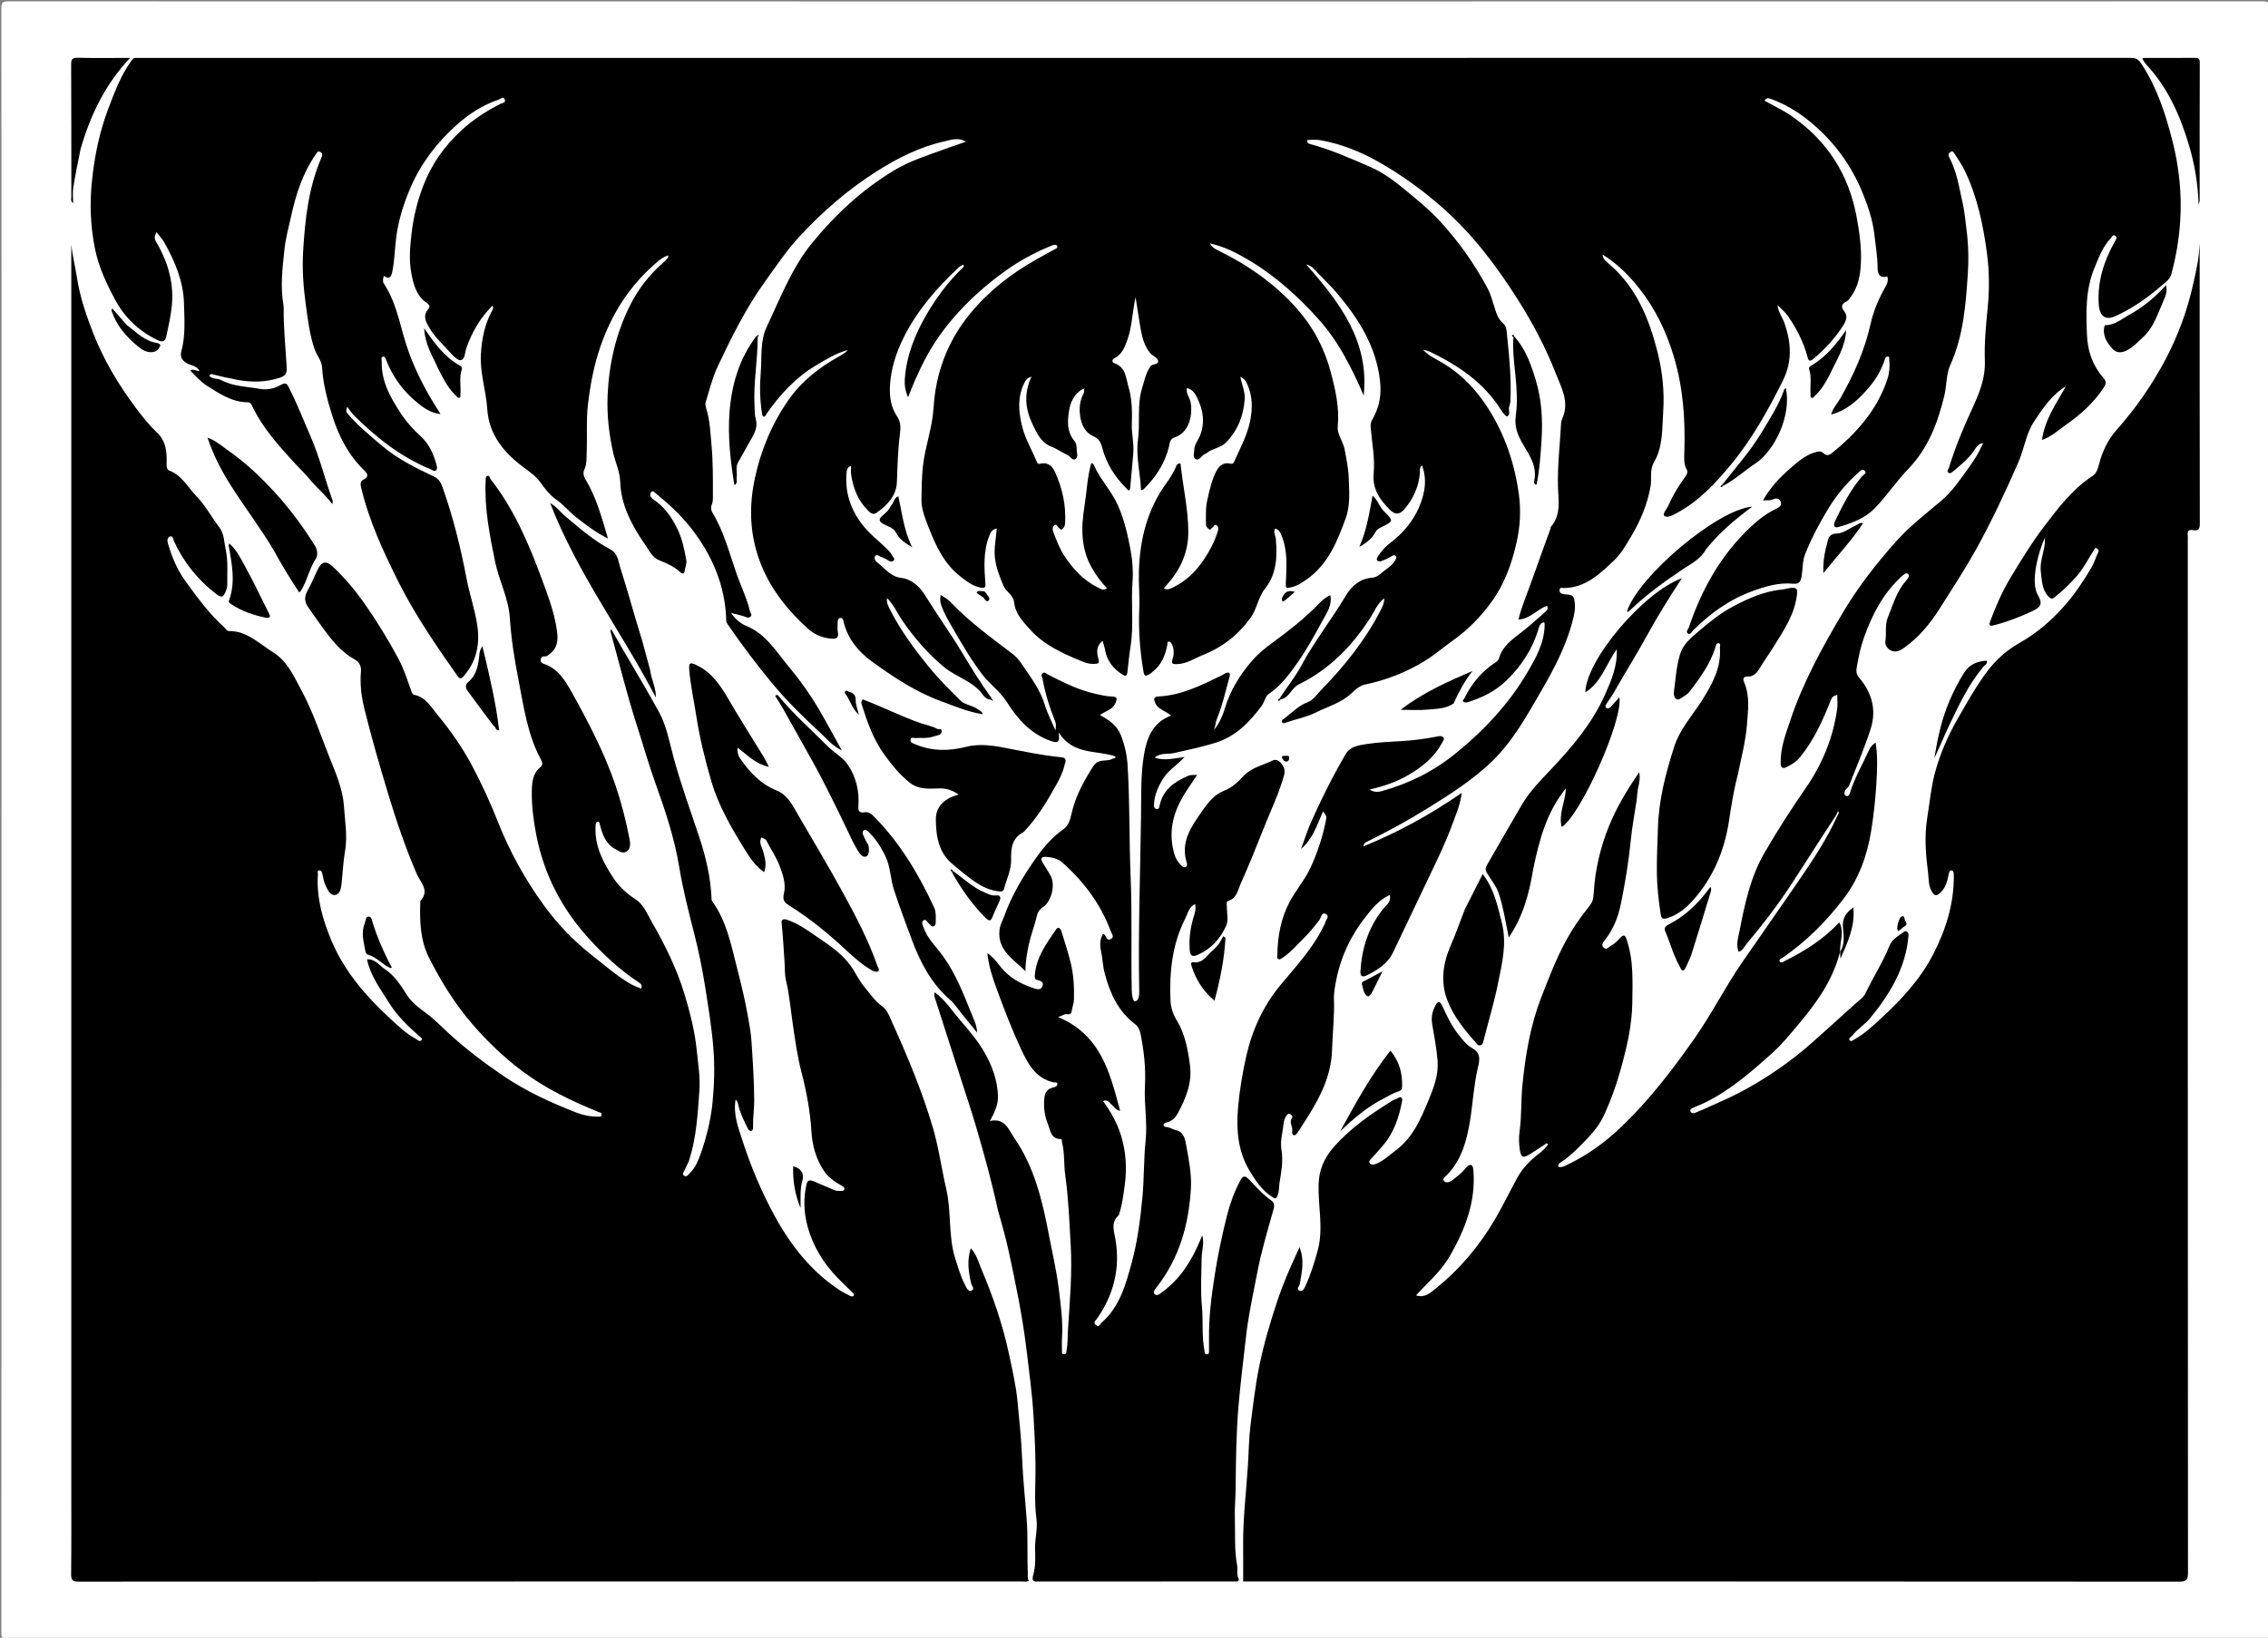 <svg version="1.1" id="Layer_1" xmlns="http://www.w3.org/2000/svg" xmlns:xlink="http://www.w3.org/1999/xlink" x="0px" y="0px"
	 width="100%" viewBox="0 0 1527 1103" enable-background="new 0 0 1527 1103" xml:space="preserve">
<rect x="0" y="0" width="1527" height="1103" fill="#808080" stroke="none"/>
<path fill="#FFFFFF" opacity="1" stroke="none" 
	d="
M1,362 
	C1,242.833 1.021,124.167 0.906,5.5 
	C0.902,1.75 1.751,0.906 5.5,0.907 
	C511.5,1.005 1017.5,1.005 1523.5,0.907 
	C1527.249,0.906 1528.094,1.751 1528.093,5.5 
	C1527.993,370.167 1527.993,734.833 1528.093,1099.5 
	C1528.094,1103.249 1527.249,1104.094 1523.5,1104.093 
	C1017.5,1103.995 511.5,1103.995 5.5,1104.093 
	C1.751,1104.094 0.905,1103.249 0.907,1099.5 
	C1.01,853.833 1,608.167 1,362 
z"/>
<path fill="#000000" opacity="1" stroke="none" 
	d="
M1236.667,548.313 
	C1226.344,563.948 1216.376,579.726 1206.184,595.36 
	C1197.056,609.362 1186.898,622.613 1176.131,635.398 
	C1174.488,637.348 1173.58,639.981 1170.605,641.059 
	C1168.57,636.152 1170.398,631.166 1171.25,626.728 
	C1174.701,608.757 1178.527,590.773 1187.822,574.625 
	C1196.501,559.549 1205.932,544.952 1215.816,530.634 
	C1226.947,514.51 1234.254,496.797 1236.938,477.318 
	C1237.342,474.384 1236.994,471.346 1236.994,467.953 
	C1234.958,468.619 1233.76,468.791 1232.801,471.195 
	C1227.37,484.809 1221.465,498.224 1212.063,509.749 
	C1209.445,512.958 1206.136,515.1 1202.513,516.744 
	C1200.421,517.694 1199.008,517.196 1198.911,514.128 
	C1198.587,503.804 1202.231,494.511 1205.425,484.976 
	C1214.01,459.356 1226.914,435.908 1240.613,412.801 
	C1250.843,395.543 1263.046,379.867 1276.365,364.871 
	C1285.617,354.455 1296.464,346.137 1306.986,337.26 
	C1314.495,330.925 1320.018,322.56 1325.778,314.582 
	C1329.347,309.639 1332.58,304.466 1335.218,298.411 
	C1331.417,298.808 1330.16,302.055 1328.667,304.099 
	C1324.811,309.377 1319.873,313.368 1314.971,317.462 
	C1314.221,318.089 1313.19,319.037 1312.109,318.485 
	C1310.237,317.53 1311.855,315.992 1312.126,315.119 
	C1316.255,301.795 1321.527,288.898 1327.362,276.243 
	C1332.256,265.631 1336.791,255.344 1336.357,242.907 
	C1335.947,231.16 1337.083,219.188 1338.258,207.431 
	C1339.502,194.979 1339.403,182.599 1337.773,170.423 
	C1335.235,151.464 1331.294,132.665 1322.958,115.188 
	C1321.029,111.144 1318.455,107.396 1316.025,103.61 
	C1315.51,102.808 1314.729,101.365 1313.273,102.309 
	C1312.039,103.109 1311.537,104.286 1312.307,105.732 
	C1317.529,115.538 1319.074,126.445 1321.48,137.063 
	C1322.77,142.754 1323.224,148.638 1323.991,154.443 
	C1325.319,164.492 1325.551,174.64 1324.877,184.687 
	C1323.479,205.531 1321.913,226.299 1313.054,245.911 
	C1310.273,252.066 1310.702,259.794 1309.024,266.702 
	C1304.597,284.924 1298.133,302.034 1284.722,315.887 
	C1276.648,324.227 1270.292,334.088 1262.131,342.397 
	C1255.418,349.232 1246.755,352.298 1237.92,354.891 
	C1234.496,355.897 1234.358,353.33 1235.432,351.105 
	C1240.626,340.356 1245.946,329.672 1253.88,320.561 
	C1254.764,319.545 1257.496,318.605 1255.11,316.775 
	C1253.592,315.611 1252.32,317.326 1251.193,318.313 
	C1242.856,325.61 1235.923,334.217 1230.302,343.611 
	C1224.632,353.085 1219.417,362.918 1215.327,373.247 
	C1213.506,377.845 1213.821,382.83 1213.069,387.621 
	C1212.505,391.214 1211.706,393.514 1207.193,393.085 
	C1197.432,392.156 1188.247,395.007 1179.229,398.339 
	C1164.129,403.92 1151.441,413.145 1140.079,424.374 
	C1139.088,425.354 1138.169,427.537 1136.696,426.759 
	C1134.551,425.626 1136.641,423.81 1137.077,422.521 
	C1145.747,396.854 1158.621,373.725 1178.563,354.986 
	C1183.769,350.095 1189.378,345.671 1195.901,342.614 
	C1198.053,341.606 1199.804,340.361 1198.894,337.831 
	C1197.901,335.073 1195.268,335.578 1193.406,336.38 
	C1191.391,337.248 1189.51,336.778 1186.977,337.014 
	C1191.874,328.325 1198.357,321.449 1205.481,315.314 
	C1210.298,311.166 1215.106,306.762 1221.539,304.769 
	C1223.954,304.021 1225.833,303.435 1227.823,305.281 
	C1229.614,306.944 1231.402,306.761 1233.241,305.271 
	C1249.871,291.806 1263.787,276.241 1270.673,255.522 
	C1272.042,251.403 1272.509,246.853 1271.992,242.378 
	C1271.89,241.501 1272.439,240.1 1270.923,240.116 
	C1269.95,240.126 1269.338,241.031 1268.999,242.088 
	C1266.812,248.918 1263.224,255.138 1258.682,260.493 
	C1251.847,268.551 1244.316,276.071 1232.918,279.146 
	C1234.022,274.739 1236.955,271.909 1238.875,268.569 
	C1248.034,252.633 1255.455,235.992 1259.471,217.984 
	C1261.445,209.129 1264.985,200.946 1269.443,193.12 
	C1270.704,190.906 1271.592,188.729 1270.635,186.178 
	C1266.578,187.291 1264.218,185.849 1264.165,180.598 
	C1264.087,172.835 1262.845,165.247 1261.945,157.61 
	C1260.867,148.466 1257.98,139.732 1254.6,131.225 
	C1246.765,111.501 1234.646,94.915 1218.095,81.478 
	C1210.238,75.099 1201.775,70.106 1192.309,66.608 
	C1190.408,65.906 1189.297,65.87 1187.955,67.806 
	C1194.024,71.169 1200.308,74.071 1205.999,77.993 
	C1230.193,94.663 1244.796,117.431 1250.075,146.361 
	C1251.935,156.558 1253.413,166.768 1252.901,177.098 
	C1252.501,185.153 1251.199,193.13 1246.085,199.93 
	C1245.29,200.987 1244.583,202.298 1243.528,202.842 
	C1240.056,204.632 1238.983,206.294 1241.851,209.906 
	C1244.384,213.097 1242.608,216.764 1240.635,219.77 
	C1235.209,228.039 1228.604,235.265 1220.994,241.614 
	C1218.708,243.522 1217.728,243.301 1216.99,240.503 
	C1214.379,230.615 1209.83,221.662 1204.084,213.226 
	C1202.183,210.435 1199.691,208.425 1196.744,205.385 
	C1197.374,210.573 1200.186,213.886 1201.514,217.761 
	C1206.004,230.87 1206.797,243.465 1200.369,256.347 
	C1190.42,276.286 1179.633,295.721 1165.401,312.89 
	C1154.958,325.487 1143.765,337.581 1128.998,345.478 
	C1126.34,346.899 1122.725,349.074 1120.594,347.372 
	C1119.052,346.141 1122.263,342.774 1123.311,340.365 
	C1126.337,333.408 1130.361,326.98 1134.789,320.839 
	C1135.89,319.311 1136.53,317.864 1135.69,316.361 
	C1133.549,312.528 1133.892,308.412 1134.03,304.35 
	C1134.766,282.626 1133.23,261.146 1126.971,240.218 
	C1121.955,223.451 1114.5,207.863 1103.568,194.071 
	C1096.736,185.453 1089.084,177.728 1078.943,171.386 
	C1079.339,174.957 1081.632,176.273 1083.298,177.698 
	C1101.608,193.353 1110.242,214.359 1115.935,236.889 
	C1119.279,250.123 1120.713,263.756 1119.795,277.321 
	C1119.024,288.708 1119.699,300.835 1113.737,311.013 
	C1110.414,316.686 1112.267,322.184 1111.278,327.661 
	C1109.059,339.949 1104.367,350.963 1098.041,361.533 
	C1094.71,367.097 1091.478,372.881 1086.846,377.274 
	C1077.229,386.396 1067.526,395.849 1052.847,396.036 
	C1051.875,396.048 1050.343,395.267 1050.054,397.099 
	C1049.808,398.662 1050.624,399.594 1052.126,399.98 
	C1054.72,400.648 1058.702,400.01 1059.525,402.487 
	C1060.793,406.309 1060.547,410.747 1059.622,414.802 
	C1055.506,432.854 1047.073,449.138 1037.892,464.953 
	C1027.991,482.009 1018.429,499.544 1003.975,513.285 
	C991.17,525.46 976.221,535.008 961.215,544.317 
	C947.947,552.548 934.24,559.999 920.254,566.93 
	C919.147,567.478 918.224,567.894 917.894,569.999 
	C941.307,560.541 962.871,548.637 984.177,533.968 
	C983.109,542.406 980.069,548.981 977.625,555.654 
	C973.266,567.556 967.704,578.964 962.223,590.393 
	C954.096,607.341 946.057,624.331 937.97,641.298 
	C934.262,649.078 927.39,653.32 920.065,656.905 
	C917.99,657.92 915.725,658.136 915.949,654.279 
	C916.851,638.735 921.305,624.574 931.14,612.235 
	C933.204,609.646 936.891,607.574 935.677,602.723 
	C928.349,605.981 923.672,612.013 919.207,617.724 
	C909.509,630.13 902.766,644.163 899.719,659.749 
	C898.878,664.049 897.957,668.475 898.117,672.804 
	C898.541,684.268 897.171,695.641 896.846,707.061 
	C896.375,723.628 889.339,738.141 880.594,751.88 
	C878.262,755.544 875.982,759.242 873.57,762.854 
	C873.055,763.626 871.966,764.682 871.335,764.565 
	C870.133,764.342 869.785,763.014 870.01,761.783 
	C870.555,758.806 867.66,755.914 869.922,752.825 
	C870.533,751.991 869.653,750.908 868.766,750.34 
	C867.285,749.393 866.61,750.777 866.014,751.591 
	C864.331,753.89 864.231,756.641 863.861,759.387 
	C863.179,764.452 861.865,769.262 862.803,774.636 
	C864.08,781.954 862.607,789.453 861.446,796.743 
	C861.024,799.389 861.355,802.124 860.255,804.881 
	C859.15,807.653 858.558,807.334 856.598,806.104 
	C849.581,801.699 845.169,794.911 841.144,788.131 
	C833.32,774.947 832.277,760.509 833.612,745.355 
	C834.632,733.791 836.557,722.472 839.093,711.251 
	C843.081,693.608 850.479,677.446 862.101,663.415 
	C872.75,650.56 884.267,638.347 891.507,623.014 
	C891.647,622.718 891.945,622.45 891.966,622.154 
	C892.129,619.851 895.792,617.204 892.597,615.477 
	C889.818,613.975 889.419,618.093 888.257,619.611 
	C885.04,623.817 881.832,627.92 878,631.641 
	C873.348,636.16 869.233,641.218 863.741,644.845 
	C862.745,645.503 861.925,646.404 860.68,645.837 
	C859.493,645.297 860.021,644.099 860.027,643.209 
	C860.109,630.582 862.525,618.11 868.364,607.211 
	C872.557,599.386 878.602,592.417 882.42,584.155 
	C887.289,573.619 890.805,562.673 892.941,551.276 
	C893.268,549.533 892.178,548.293 890.784,546.422 
	C886.709,555.596 883.841,565.065 876,571.674 
	C878.186,565.752 880.071,559.698 882.616,553.935 
	C889.566,538.197 897.261,522.826 905.96,507.961 
	C909.03,502.715 914.441,502.001 919.294,501.203 
	C927.516,499.851 935.923,499.54 944.267,499.039 
	C951.767,498.589 959.179,497.659 966.542,496.192 
	C968.287,495.844 970.568,495.225 971.741,496.556 
	C972.915,497.887 971.239,499.617 970.489,500.977 
	C965.347,510.298 957.25,516.638 948.327,521.877 
	C940.477,526.486 931.869,529.473 922.062,531.723 
	C925.264,533.736 928.032,533.399 930.265,532.785 
	C948.596,527.745 965.315,519.376 980.084,507.372 
	C999.112,491.905 1015.795,474.184 1028.243,452.998 
	C1034.052,443.11 1039.908,432.828 1039.982,420.671 
	C1039.985,420.195 1039.833,419.718 1039.721,419.047 
	C1037.163,419.47 1036.537,421.063 1035.87,423.362 
	C1031.902,437.048 1024.317,448.554 1014.107,458.427 
	C1006.735,465.555 997.806,469.835 988.204,472.915 
	C987.345,473.191 985.982,473.126 985.353,472.61 
	C984.298,471.746 985.655,470.881 986.028,470.119 
	C990.852,460.248 997.692,452.069 1006.949,446.087 
	C1008.188,445.286 1008.936,444.443 1009.286,443.22 
	C1011.601,435.126 1018.03,430.706 1024.223,425.915 
	C1029.788,421.611 1034.963,416.801 1040.294,412.195 
	C1041.43,411.213 1042.58,410.184 1041.591,408.011 
	C1034.928,410.179 1030.262,416.922 1022.341,417.206 
	C1024.596,408.123 1028.172,399.968 1031.113,391.603 
	C1035.308,379.67 1039.686,367.801 1043.971,355.9 
	C1044.079,355.601 1043.873,355.116 1044.044,354.923 
	C1051.358,346.673 1049.147,336.673 1048.929,327.165 
	C1048.605,313.095 1050.329,299.156 1051.037,285.155 
	C1051.1,283.902 1051.514,282.609 1052.02,281.446 
	C1056.785,270.49 1051.09,260.763 1047.441,251.388 
	C1040.623,233.868 1031.737,217.198 1021.647,201.292 
	C1007.497,178.988 991.596,158.016 971.776,140.364 
	C958.574,128.606 944.287,118.242 928.916,109.444 
	C916.313,102.23 902.985,96.864 888.636,94.348 
	C885.92,93.872 883.049,94.28 880.246,94.284 
	C879.73,95.771 880.699,96.622 881.799,96.919 
	C896.085,100.784 909.587,106.731 923.076,112.647 
	C931.686,116.423 939.195,122.203 946.384,128.12 
	C954.255,134.597 962.197,141.051 969.172,148.6 
	C982.011,162.494 992.828,177.801 1001.709,194.457 
	C1003.646,198.09 1004.684,202.222 1005.958,206.182 
	C1007.292,210.328 1008.276,214.481 1011.899,217.57 
	C1014.639,219.908 1014.457,223.928 1014.786,227.048 
	C1016.293,241.319 1017.597,255.641 1016.962,270.032 
	C1016.899,271.458 1016.315,272.857 1016.005,274.276 
	C1015.541,276.405 1017.268,279.325 1014.583,280.409 
	C1013.929,280.673 1011.669,277.752 1010.581,276.023 
	C999.061,257.722 982.024,246.181 963.029,237.024 
	C961.526,236.3 959.89,235.852 958.13,235.603 
	C962.069,239.776 967.352,242.003 972.082,244.891 
	C984.636,252.558 994.229,262.89 1002.064,275.197 
	C1013.424,293.042 1019.934,312.715 1022.683,333.388 
	C1024.049,343.662 1023.525,354.32 1021.179,364.846 
	C1017.917,379.48 1013.033,393.218 1004.174,405.383 
	C996.875,415.408 988.47,424.063 978.156,431.379 
	C971.969,435.767 966.138,440.863 959.589,444.908 
	C947.047,452.657 933.529,457.946 919.122,461 
	C915.319,461.806 912.418,464.536 909.906,466.905 
	C903.022,473.4 894.076,475.745 886.04,479.782 
	C879.817,482.908 872.704,484.248 866.036,486.526 
	C865.028,486.871 863.874,487.357 863.332,486.635 
	C862.35,485.324 863.857,484.503 864.651,483.908 
	C869.798,480.049 874.177,475.199 880.512,472.873 
	C884.079,471.564 886.346,467.928 888.939,465.275 
	C905.037,448.803 919.433,430.958 929.915,410.274 
	C930.962,408.208 932.096,405.985 931.919,402.886 
	C927.216,406.703 925.248,411.964 922.381,416.403 
	C910.12,435.39 894.832,450.935 874.345,460.961 
	C869.591,463.287 868.308,469.572 862.434,471.041 
	C861.847,471.081 861.62,471.081 861.308,470.751 
	C866.181,463.064 871.893,456.201 876.102,448.359 
	C884.952,431.869 896.571,417.149 906.135,401.103 
	C909.919,394.755 915.582,389.692 923.625,389.085 
	C926.517,388.867 928.659,387.239 930.397,385.685 
	C933.286,383.103 936.976,381.316 939.013,377.825 
	C939.633,376.763 940.845,375.521 939.582,374.341 
	C938.625,373.447 937.559,374.245 936.489,374.865 
	C934.409,376.069 932.194,377.088 929.935,377.908 
	C929.136,378.198 927.68,378.006 927.188,377.449 
	C926.673,376.866 927.067,375.726 927.68,374.764 
	C929.926,371.238 932.731,368.128 935.962,365.669 
	C947.055,357.226 954.913,346.55 958.289,333.055 
	C959.842,326.847 959.986,320.249 957.421,313.396 
	C955.376,315.175 956.139,316.907 956.018,318.374 
	C955.233,327.868 951.522,336.09 945.278,343.205 
	C942.176,346.74 939.074,346.648 935.756,343.297 
	C929.01,336.485 923.879,329.287 924.863,318.781 
	C925.832,308.442 923.693,298.13 922.837,287.816 
	C922.67,285.792 922.954,284.218 923.932,282.558 
	C928.656,274.538 930.202,266.1 929.161,256.673 
	C926.613,233.608 915.084,215.23 900.657,198.014 
	C895.74,192.147 890.133,187.024 884.968,181.442 
	C883.652,180.019 882.228,178.83 879.348,177.99 
	C902.161,203.775 922.049,230 918.143,266.418 
	C914.403,257.447 910.148,248.693 905.488,240.232 
	C900.667,231.478 894.998,223.192 888.29,215.596 
	C881.498,207.906 874.313,200.728 866.592,193.99 
	C858.981,187.348 850.94,181.308 842.33,176.11 
	C833.881,171.009 825.174,166.272 814.69,163.92 
	C816.149,166.915 818.561,167.866 820.623,168.883 
	C840.387,178.629 858.219,191.038 872.914,207.535 
	C883.995,219.973 891.698,234.426 895.967,250.574 
	C899.157,262.639 901.915,274.661 900.675,287.474 
	C900.202,292.37 904.268,297.255 905.286,302.543 
	C906.55,309.098 907.872,315.567 908.097,322.304 
	C908.402,331.39 909.198,340.463 905.98,349.214 
	C900.279,364.716 894.234,379.974 879.936,390.082 
	C876.457,392.542 873.052,394.767 868.837,395.626 
	C865.806,396.244 865.585,395.751 865.724,392.699 
	C866.219,381.9 867.089,371.013 862.833,360.655 
	C862.067,358.791 861.267,356.647 858.523,355.967 
	C857.125,358.392 858.762,360.588 858.973,362.84 
	C860.091,374.765 859.451,386.757 851.794,396.334 
	C846.953,402.389 846.385,409.934 842.058,415.938 
	C833.758,427.455 823.175,435.843 809.96,441.078 
	C804.153,443.378 798.919,447.159 792.313,447.258 
	C789.832,447.295 788.423,447.185 789.431,443.995 
	C790.527,440.528 790.626,436.9 788.809,433.506 
	C788.412,432.764 787.86,432.049 786.94,432.096 
	C785.663,432.162 786.123,433.276 785.987,433.994 
	C784.659,440.972 782.272,447.384 776.477,452.008 
	C775.589,452.716 774.879,453.556 773.798,454.126 
	C771.338,455.423 770.468,455.676 769.865,452.159 
	C767.431,437.985 766.434,423.745 767.058,409.412 
	C767.414,401.241 766.545,393.127 766.791,384.93 
	C767.45,363.006 772.497,342.719 785.67,324.871 
	C787.888,321.866 789.663,318.66 791.324,315.337 
	C791.962,314.062 792.097,311.914 794.812,312.172 
	C796.37,327.47 800.012,342.538 800.06,358.095 
	C800.102,372.186 794.659,383.844 785.416,394.055 
	C784.882,394.645 784.391,395.273 783.578,396.246 
	C785.594,397.296 786.912,396.921 788.687,396.108 
	C801.567,390.212 809.681,379.807 815.95,367.66 
	C817.558,364.545 818.833,361.221 819.884,357.876 
	C820.267,356.657 820.723,354.757 819.15,353.756 
	C817.465,352.683 817.213,354.88 816.166,355.33 
	C815.406,355.657 815.19,357.353 813.921,356.334 
	C812.914,355.527 811.971,354.729 811.959,353.124 
	C811.915,347.513 811.62,341.948 812.925,336.363 
	C814.461,329.791 815.801,323.19 819,317.173 
	C820.931,313.539 823.938,311.233 828.153,312.187 
	C830.219,312.654 830.421,312.046 831.114,310.499 
	C835.036,301.736 839.691,293.248 841.642,283.739 
	C843.463,274.861 843.447,266.058 839.221,257.704 
	C838.217,255.72 838.173,255.741 835.106,253.701 
	C836.013,259.07 838.401,263.694 838.036,268.84 
	C837.241,280.041 833.338,289.848 825.494,297.971 
	C821.912,301.68 816.37,301.886 812.485,305.105 
	C811.752,305.712 810.725,305.961 809.974,306.553 
	C808.414,307.783 807.092,310.434 804.912,309.135 
	C802.879,307.923 804.058,305.144 804.065,303.094 
	C804.077,299.442 806.596,296.669 807.898,293.468 
	C811.245,285.245 810.321,277.024 806.581,269.096 
	C804.995,265.733 803.409,262.268 799.147,261.367 
	C798.335,265.005 801.042,267.733 801.636,271.028 
	C802.982,278.502 801.329,291.101 790.834,294.556 
	C787.574,295.63 787.63,298.421 787.065,300.741 
	C784.296,312.117 778.185,321.44 769.932,329.511 
	C769.64,329.796 769.089,329.815 768.216,330.105 
	C767.783,318.594 764.67,307.403 766.181,296.167 
	C767.736,284.6 765.411,272.79 768.952,261.399 
	C770.518,256.36 771.45,251.202 774.601,246.68 
	C776.058,244.589 780.633,246.015 779.609,242.559 
	C779.029,240.603 775.824,239.577 774.319,237.714 
	C770.591,233.101 769.055,227.48 768.032,221.766 
	C766.82,214.994 765.841,208.181 764.574,200.207 
	C762.256,210.355 762.267,219.681 759.186,228.448 
	C757.389,233.564 755.633,238.499 750.394,241.225 
	C748.748,242.082 748.299,243.927 750.257,244.593 
	C758.099,247.262 758.068,254.722 759.819,260.674 
	C762.185,268.71 762.351,277.176 762.031,285.593 
	C761.779,292.195 763.646,298.706 763.014,305.351 
	C762.285,313.012 761.727,320.691 760.965,328.349 
	C760.621,331.803 759.047,329.547 758.19,328.691 
	C750.498,321.012 744.818,312.059 742.093,301.496 
	C741.112,297.694 739.875,295.481 735.794,293.586 
	C729.76,290.784 727.4,284.457 726.998,277.739 
	C726.73,273.27 727.403,268.96 729.549,265.017 
	C730.201,263.818 729.665,262.759 730.151,261.574 
	C725.541,263.06 721.209,268.737 720.055,275.078 
	C718.644,282.827 717.898,290.493 723.602,297.232 
	C724.628,298.444 724.921,300.593 724.896,302.299 
	C724.861,304.673 726.301,307.854 723.929,309.249 
	C722.05,310.354 720.6,307.301 718.843,306.499 
	C715.054,304.771 711.753,302.263 707.763,300.746 
	C700.955,298.158 697.972,291.546 695.06,285.416 
	C690.243,275.273 689.239,264.794 694.485,253.736 
	C691.625,254.435 690.767,255.735 689.89,257.448 
	C684.84,267.321 685.693,277.472 688.319,287.67 
	C690.409,295.788 694.748,303.009 697.949,310.687 
	C698.472,311.941 698.577,312.741 700.565,312.259 
	C705.252,311.122 708.406,313.657 710.278,317.778 
	C715.334,328.912 717.914,340.527 717.065,352.836 
	C716.943,354.602 716.091,355.599 714.931,356.475 
	C713.977,357.195 713.706,355.766 713.034,355.562 
	C711.81,355.191 711.722,352.232 709.726,353.919 
	C708.273,355.146 708.719,357.099 709.27,358.542 
	C711.441,364.218 713.606,369.946 717.034,375.005 
	C722.918,383.687 729.937,391.238 739.596,395.846 
	C741.217,396.62 742.963,398.014 745.286,396.08 
	C741.367,392.129 738.225,387.671 735.429,382.951 
	C727.528,369.618 727.847,355.176 730.185,340.685 
	C731.713,331.22 732.004,321.587 734.673,312.084 
	C735.191,311.866 736.037,312.152 736.388,312.969 
	C740.539,322.654 748.082,330.294 752.453,339.865 
	C756.907,349.619 759.191,359.884 761.179,370.366 
	C762.542,377.551 763.034,385.062 762.505,391.839 
	C761.369,406.365 763.496,420.918 761.159,435.387 
	C760.255,440.981 759.766,446.693 759.099,452.352 
	C758.729,455.493 757.882,455.665 755.515,454.139 
	C749.519,450.273 745.35,445.059 744.103,437.972 
	C743.736,435.886 742.955,434.041 742.459,431.611 
	C737.716,435.047 738.428,439.703 739.533,443.726 
	C740.426,446.98 739.369,446.871 736.971,447.062 
	C733.57,447.334 730.601,446.291 727.566,445.025 
	C715.124,439.836 702.825,434.345 693.633,424.035 
	C688.836,418.655 683.568,413.452 682.773,405.544 
	C682.29,400.748 677.328,398.578 675.527,394.278 
	C672.974,388.18 670.6,382.238 669.853,375.53 
	C669.122,368.971 670.648,362.617 671.101,355.908 
	C667.655,356.548 666.872,358.903 666.073,360.901 
	C661.923,371.269 662.656,382.102 663.429,392.894 
	C663.623,395.593 663.087,396.279 660.348,395.759 
	C655.083,394.759 651.03,391.62 646.916,388.469 
	C635.922,380.048 630.288,368.073 625.44,355.72 
	C623.051,349.634 620.32,343.087 620.4,336.782 
	C620.494,329.285 620.554,321.653 621.369,314.116 
	C622.81,300.781 627.73,288.301 628.56,274.543 
	C629.962,251.34 637.953,229.66 653.201,211.18 
	C665.645,196.099 680.636,184.336 697.563,174.835 
	C701.636,172.549 705.694,170.231 709.828,168.06 
	C710.91,167.492 712.315,166.923 711.792,165.748 
	C711.185,164.383 709.514,164.819 708.336,165.294 
	C697.562,169.641 687.315,175.068 677.859,181.762 
	C666.18,190.03 655.323,199.356 645.624,209.918 
	C636.4,219.962 628.487,230.893 622.204,243.115 
	C618.243,250.821 614.818,258.7 611.381,267.539 
	C609.416,263.164 608.92,259.006 609.177,255.327 
	C610.287,239.459 616.061,225.036 624.066,211.398 
	C630.788,199.944 638.678,189.439 648.266,180.232 
	C648.759,179.758 649.186,179.279 648.654,178.212 
	C647.645,178.776 646.45,179.171 645.616,179.951 
	C630.86,193.762 617.65,208.854 608.537,227.051 
	C603.323,237.462 599.712,248.591 599.176,260.266 
	C598.86,267.141 599.834,274.358 603.899,280.251 
	C606.58,284.14 606.422,288.123 605.909,292.116 
	C604.518,302.919 604.276,313.753 603.861,324.613 
	C603.505,333.935 597.398,340.193 590.167,345.33 
	C587.608,347.148 585.709,345.121 584.239,343.642 
	C577.631,336.993 574.388,328.668 573.038,319.543 
	C572.776,317.779 573,315.943 573,313.752 
	C570.545,314.684 570.16,316.273 569.992,318.074 
	C568.773,331.151 572.439,342.634 580.422,353.095 
	C585.19,359.341 591.341,363.983 596.853,369.364 
	C598.253,370.731 599.602,372.089 600.542,373.899 
	C601.195,375.155 602.971,376.29 601.552,377.62 
	C600.531,378.576 598.872,378.161 597.484,377.117 
	C596.223,376.167 594.64,375.586 593.126,375.051 
	C591.863,374.604 590.435,372.906 589.201,374.56 
	C588.167,375.945 589.46,377.884 590.3,378.503 
	C595.531,382.353 599.232,388.256 606.687,389.164 
	C613.92,390.045 619.236,395.086 622.852,400.929 
	C630.907,413.94 639.844,426.38 647.736,439.461 
	C653.981,449.813 660.296,460.079 667.571,470.17 
	C667.734,470.665 667.673,470.885 667.269,471.094 
	C664.742,471.128 662.863,469.494 662.035,468.286 
	C655.457,458.689 643.914,456.163 635.516,449.168 
	C624.33,439.85 615.047,429.021 606.933,417.015 
	C603.806,412.388 601.603,407.08 597.22,402.754 
	C596.788,405.999 598.103,408.306 599.22,410.512 
	C606.274,424.433 615.454,436.881 625.278,448.981 
	C631.909,457.15 639.325,464.516 646.735,471.864 
	C649.613,474.718 654.664,474.972 658.218,477.581 
	C659.52,478.536 661.117,479.042 661.78,480.994 
	C651.893,479.552 642.925,475.602 633.793,472.289 
	C616.693,466.084 601.679,456.11 587.082,445.523 
	C577.94,438.893 570.974,430.468 568.089,419.253 
	C567.697,417.73 567.665,415.951 565.756,416.179 
	C563.967,416.393 563.939,418.185 563.987,419.736 
	C564.043,421.567 563.685,423.469 564.058,425.223 
	C565.233,430.745 561.594,430.34 558.282,429.938 
	C552.71,429.26 547.802,426.87 543.66,423.11 
	C528.49,409.334 516.357,393.403 510.066,373.66 
	C504.746,356.964 504.515,339.886 508.083,322.826 
	C512.104,303.592 519.508,285.787 530.757,269.517 
	C539.63,256.685 551.485,247.574 564.812,240.073 
	C567.009,238.836 569.133,237.608 570.9,235.723 
	C563.045,237.755 556.275,241.999 549.409,246.076 
	C535.649,254.248 525.133,265.724 516.098,278.693 
	C515.539,279.494 515.225,280.847 514.272,280.602 
	C513.108,280.303 513.131,278.912 512.95,277.72 
	C511.621,269.003 511.429,260.183 512.159,251.493 
	C513.042,240.992 511.615,229.784 516.183,220.161 
	C525.477,200.582 533.146,180.128 547.276,163.01 
	C563.052,143.897 580.987,127.329 602.156,114.632 
	C612.969,108.147 625.272,104.385 637.161,100.027 
	C641.347,98.493 645.585,97.102 650.322,95.464 
	C645.157,92.222 640.213,94.244 635.789,95.226 
	C619.139,98.922 604.116,106.553 589.803,115.68 
	C570.603,127.922 553.559,142.717 538.151,159.411 
	C529.542,168.738 522.504,179.316 515.106,189.585 
	C502.253,207.426 492.524,227.076 483.173,246.859 
	C479.576,254.469 477.622,262.866 475.098,270.96 
	C474.693,272.26 475.114,273.783 475.572,275.287 
	C478.053,283.442 478.327,291.925 479.092,300.361 
	C480.082,311.283 479.981,322.199 479.972,333.126 
	C479.97,335.386 480.207,337.61 479.192,339.919 
	C478.579,341.313 478.552,343.375 479.628,345.145 
	C487.373,357.889 491.029,372.298 495.836,386.195 
	C498.819,394.816 502.978,403.018 505.028,411.964 
	C505.289,413.104 506.791,414.128 505.143,415.385 
	C503.846,416.375 502.848,415.765 501.539,415.288 
	C498.889,414.323 496.082,413.785 492.264,412.791 
	C495.232,417.358 499.086,420.14 502.572,421.567 
	C515.511,426.864 522.229,438.347 530.447,448.195 
	C538.294,457.6 545.478,467.632 551.685,478.25 
	C556.688,486.808 561.344,495.568 566.757,505.324 
	C560.298,502.255 556.65,497.515 552.53,493.713 
	C541.318,483.366 530.347,472.673 520.543,460.948 
	C509.73,448.017 499.627,434.514 490.062,420.619 
	C489.487,419.784 489.004,419.087 488.976,418.004 
	C488.367,394.7 479.777,374.392 465.67,356.17 
	C458.735,347.213 450.51,339.537 441.737,332.454 
	C441.112,331.95 439.351,329.615 438.168,331.763 
	C437.215,333.494 438.278,335.315 439.97,336.424 
	C447.29,341.224 452.134,348.155 455.894,355.781 
	C459.167,362.421 460.745,369.681 462.025,376.977 
	C462.504,379.706 461.316,382.132 460.902,384.682 
	C460.492,387.211 458.826,386.146 457.708,385.114 
	C453.724,381.434 448.956,379.295 443.951,377.364 
	C439.111,375.497 437.039,370.647 434.296,366.71 
	C425.456,354.023 418.114,340.156 417.602,324.739 
	C417.358,317.395 414.383,311.679 412.905,305.185 
	C409.98,292.333 408.528,279.323 409.098,266.223 
	C410.011,245.22 414.593,225.003 423.994,206.038 
	C429.703,194.521 437.48,184.63 447.219,176.254 
	C448.217,175.395 449.054,174.341 449.904,173.326 
	C450.044,173.159 449.862,172.722 449.78,171.964 
	C445.815,173.334 442.844,176.089 439.977,178.637 
	C422.967,193.753 411.352,212.482 404.062,233.919 
	C399.786,246.491 397.359,259.443 395.824,272.675 
	C394.611,283.137 395.451,293.533 395.018,303.948 
	C394.843,308.18 395.268,312.386 393.35,316.49 
	C392.456,318.403 392.856,320.657 394.246,322.949 
	C401.527,334.951 405.086,348.397 409.317,362.629 
	C400.999,358.566 394.553,353.477 388.111,348.488 
	C383.397,344.837 379.584,339.966 374.71,336.59 
	C370.225,333.484 367.019,329.289 364.073,325.175 
	C360.743,320.524 356.47,317.668 352.095,314.387 
	C339.079,304.624 329.147,292.543 328.062,275.427 
	C327.27,262.94 322.966,250.972 323.787,238.178 
	C324.432,228.125 326.261,218.714 331.003,209.865 
	C331.379,209.165 331.751,208.44 331.961,207.682 
	C332.076,207.267 331.848,206.758 331.689,205.747 
	C323.162,214.105 317.707,223.807 313.915,234.629 
	C312.933,237.433 313.252,241.669 310.345,242.565 
	C308.744,243.059 305.581,240.178 303.835,238.193 
	C298.744,232.406 292.863,227.308 288.907,220.501 
	C286.486,216.336 284.608,212.519 288.29,208.217 
	C289.77,206.487 288.994,205.108 287.461,204.068 
	C280.273,199.197 278.373,191.74 276.914,183.798 
	C275.28,174.896 276.066,166.076 277.084,157.291 
	C278.346,146.405 280.898,135.805 284.833,125.481 
	C290.464,110.707 299.203,98.249 310.819,87.656 
	C318.654,80.51 327.407,74.763 336.841,69.982 
	C338.108,69.34 340.661,69.345 339.879,67.082 
	C338.973,64.459 337.2,66.587 335.921,67.015 
	C325.209,70.596 315.889,76.631 307.536,84.061 
	C294.222,95.903 283.538,109.868 276.443,126.246 
	C271.849,136.849 268.383,147.832 266.81,159.47 
	C265.742,167.366 265.738,175.37 264.068,183.197 
	C263.305,186.776 261.938,188.24 258.503,185.79 
	C257.793,187.692 257.5,189.482 258.416,190.875 
	C267.89,205.286 269.728,222.452 275.587,238.161 
	C280.316,250.841 286.496,262.775 293.699,274.203 
	C294.547,275.548 295.382,276.903 296.598,278.856 
	C289.742,278.083 284.954,274.495 280.556,270.854 
	C271.39,263.267 264.445,253.831 260.069,242.677 
	C259.554,241.363 259.309,239.85 257.722,240.248 
	C256.336,240.595 257.062,242.225 257.026,243.271 
	C256.571,256.58 262.776,267.517 269.688,278.135 
	C273.486,283.97 278.102,289.147 283.286,293.84 
	C288.992,299.004 291.9,305.837 293.915,313.069 
	C294.239,314.231 294.604,315.975 293.461,316.83 
	C292.261,317.727 291.003,316.438 289.842,315.965 
	C269.935,307.845 253.496,294.76 238.38,279.823 
	C236.766,278.228 235.546,276.234 233.769,273.944 
	C232.801,276.503 233.026,277.404 233.915,278.449 
	C240.834,286.582 249.051,293.25 257.142,300.158 
	C267.773,309.237 280.057,315.142 292.433,321.072 
	C295.4,322.494 296.928,325.206 297.927,328.027 
	C305.021,348.061 310.134,368.61 314.094,389.49 
	C316.1,400.065 319.691,410.363 321.323,420.977 
	C323.256,433.55 320.946,445.524 312.057,455.472 
	C310.472,457.246 309.507,457.385 307.962,455.177 
	C293.731,434.84 279.547,414.318 268.451,392.204 
	C258.22,371.814 248.484,350.895 243.168,328.411 
	C242.725,326.537 242.299,324.195 244.56,323.101 
	C248.528,321.181 247.64,319.077 245.152,316.68 
	C234.619,306.538 228.153,293.898 223.811,280.235 
	C220.394,269.486 217.501,258.558 216.824,247.116 
	C216.578,242.958 213.284,239.41 211.854,235.296 
	C208.471,225.562 207.327,215.502 205.922,205.41 
	C204.233,193.271 203.374,181.08 204.106,168.903 
	C205.39,147.537 207.762,126.288 216.338,106.322 
	C217.032,104.708 217.388,103.468 215.866,102.455 
	C213.907,101.151 213.099,103.257 212.442,104.204 
	C203.783,116.697 199.227,130.861 196.017,145.53 
	C194.363,153.087 192.25,160.619 191.474,168.277 
	C190.215,180.702 188.578,193.207 190.896,205.723 
	C190.985,206.207 191.001,206.712 190.994,207.206 
	C190.792,220.753 192.342,234.214 193.042,247.716 
	C193.232,251.385 192.066,253.217 188.323,254.421 
	C178.909,257.449 169.706,257.606 159.952,255.815 
	C154.259,254.77 148.679,253.537 143.117,252.041 
	C142.443,251.86 141.442,251.727 140.936,253.156 
	C143.117,255.529 146.589,254.72 149.146,256.067 
	C157.256,260.339 166.319,260.33 175.007,261.898 
	C179.702,262.746 184.774,261.681 188.697,259.417 
	C192.164,257.416 193.088,258.107 194.555,261.024 
	C199.963,271.785 204.373,282.973 209.152,294.009 
	C215.226,308.037 218.792,322.856 223.963,337.153 
	C224.115,337.574 223.895,338.13 223.76,339.554 
	C218.984,333.041 213.115,328.429 208.502,322.739 
	C205.458,318.984 201.951,315.775 198.728,312.253 
	C187.741,300.246 176.786,288.23 169.723,273.295 
	C169.16,272.105 168.631,270.931 166.593,270.909 
	C156.075,270.795 147.722,265.087 139.291,259.747 
	C134.963,257.007 131.643,253.136 128.042,249.499 
	C130.248,248.094 131.957,250.04 134.313,249.782 
	C132.278,246.133 128.468,246.12 125.786,244.622 
	C122.104,242.565 121.213,239.744 122.105,236.494 
	C125.009,225.919 124.133,215.156 123.883,204.491 
	C123.531,189.477 117.729,175.975 110.513,163.071 
	C109.258,160.828 107.367,158.941 105.314,156.303 
	C103.733,159.669 103.981,160.9 104.941,162.52 
	C112.443,175.179 116.817,188.852 115.853,203.642 
	C115.341,211.501 113.519,219.305 111.844,227.038 
	C111.395,229.107 109.788,230.797 106.553,229.268 
	C93.963,223.316 84.294,214.34 77.699,202.176 
	C71.567,190.866 66.174,179.257 63.716,166.433 
	C60.912,151.805 60.355,137.231 61.857,122.376 
	C63.575,105.384 66.943,88.874 73.006,72.934 
	C77.277,61.704 81.488,50.433 88.702,40.595 
	C89.486,39.525 89.936,38.893 91.244,38.984 
	C92.405,39.064 93.576,39 94.742,39 
	C541.24,39 987.738,39.001 1434.236,38.984 
	C1437.336,38.984 1439.303,39.287 1441.528,42.638 
	C1452.388,58.996 1458.224,77.254 1462.92,95.948 
	C1467.255,113.203 1469.004,130.854 1467.898,148.621 
	C1467.134,160.906 1465.079,173.104 1461.808,184.981 
	C1460.92,188.205 1457.557,190.424 1454.848,192.772 
	C1445.53,200.848 1435.507,207.782 1424.276,212.902 
	C1417.532,215.976 1413.532,213.053 1413.02,204.578 
	C1412.11,189.529 1416.521,175.788 1423.767,162.846 
	C1424.649,161.271 1425.916,159.976 1424.031,158.706 
	C1422.558,157.713 1421.912,159.628 1421.164,160.414 
	C1415.698,166.159 1413.02,173.53 1410.082,180.631 
	C1404.026,195.268 1404.48,210.823 1405.154,226.187 
	C1405.612,236.62 1409.089,246.482 1416.162,254.461 
	C1418.6,257.211 1417.801,258.926 1416.267,261.241 
	C1409.648,271.231 1400.911,279.116 1391.204,285.911 
	C1386.117,289.473 1381.523,293.91 1374.816,296.312 
	C1376.724,282.383 1384.562,271.646 1390.867,260.219 
	C1381.343,265.93 1375.68,274.686 1369.772,283.424 
	C1364.01,291.944 1362.981,302.048 1359.006,311.111 
	C1350.165,331.269 1340.916,351.214 1330.165,370.464 
	C1322.624,383.966 1314.158,396.875 1305.9,409.909 
	C1299.592,419.867 1292.106,429.044 1282.37,435.984 
	C1279.904,437.742 1277.294,439.622 1273.609,438.28 
	C1270.567,437.171 1269.095,433.893 1269.34,432.401 
	C1270.255,426.833 1268.902,421.048 1271.092,415.65 
	C1274.527,407.183 1276.979,398.255 1283.231,391.152 
	C1284.297,389.941 1286.12,387.873 1284.573,386.498 
	C1283.319,385.382 1281.439,387.147 1280.161,388.324 
	C1267.91,399.605 1260.486,413.851 1255.004,429.294 
	C1252.682,435.838 1251.285,442.619 1250.109,449.425 
	C1249.719,451.677 1249.645,453.987 1251.644,456.303 
	C1260.263,466.285 1263.544,478.059 1259.527,490.675 
	C1255.361,503.761 1249.893,516.436 1244.883,529.247 
	C1244.433,530.398 1242.938,531.111 1242.349,532.246 
	C1241.769,533.363 1241.334,535.12 1242.657,535.847 
	C1244.594,536.912 1245.277,534.899 1245.654,533.676 
	C1248.746,523.64 1254.09,514.623 1258.378,505.131 
	C1259.272,503.154 1260.597,501.578 1262.827,500.055 
	C1264.319,509.725 1263.885,518.987 1263.28,528.443 
	C1262.61,538.927 1261.473,549.349 1259.805,559.634 
	C1257.135,576.095 1251.594,591.686 1241.309,605.167 
	C1229.683,620.406 1216.299,633.873 1200.475,644.786 
	C1199.388,645.535 1197.507,646.068 1198.217,647.362 
	C1199.199,649.15 1200.841,647.552 1202.025,646.965 
	C1215.471,640.304 1227.969,632.274 1238.343,621.175 
	C1242.003,627.67 1238.603,634.106 1238.915,640.815 
	C1234.114,659.897 1223.318,675.077 1211.101,689.539 
	C1205.465,696.212 1200.022,703.057 1193.526,708.893 
	C1179.388,721.598 1165.09,734.138 1147.823,742.612 
	C1145.242,743.879 1142.518,744.853 1139.891,746.031 
	C1138.85,746.497 1137.547,747.13 1138.23,748.544 
	C1138.837,749.802 1139.703,750.028 1141.406,749.365 
	C1147.097,747.149 1152.559,744.454 1158.142,742.018 
	C1176.381,734.058 1193.158,723.632 1208.84,711.508 
	C1216.997,705.202 1224.523,698.073 1232.25,691.221 
	C1239.267,684.999 1246.072,678.531 1253.216,672.461 
	C1254.511,671.361 1255.34,670.272 1256.005,668.883 
	C1261.206,658.015 1267.772,647.856 1272.303,636.61 
	C1273.971,632.467 1278.359,630.092 1282.019,627.466 
	C1282.803,626.903 1283.407,626.971 1284.165,627.657 
	C1285.055,628.464 1285.01,629.369 1284.923,630.375 
	C1283.06,651.893 1272.543,669.265 1259.242,685.551 
	C1255.533,690.092 1250.508,692.98 1247.007,697.539 
	C1246.279,698.487 1244.221,699.169 1245.353,700.589 
	C1246.3,701.777 1247.559,700.508 1248.757,699.841 
	C1255.527,696.076 1261.112,690.753 1266.695,685.614 
	C1280.336,673.056 1292.928,659.379 1301.505,642.799 
	C1310.023,626.334 1315.567,608.813 1315.471,589.96 
	C1315.465,588.684 1315.565,586.499 1314.228,586.214 
	C1312.433,585.832 1312.266,587.667 1311.933,589.233 
	C1310.994,593.65 1309.963,598.044 1306.289,601.285 
	C1303.944,603.354 1302.781,603.811 1300.751,600.537 
	C1298.307,596.595 1298.694,592.311 1298.182,588.292 
	C1296.58,575.689 1295.49,563.169 1297.639,550.257 
	C1299.284,540.372 1300.107,530.358 1302.718,520.588 
	C1306.186,507.612 1311.555,495.399 1318.171,483.866 
	C1324.331,473.128 1330.382,462.284 1337.857,452.286 
	C1343.92,444.177 1351.076,437.882 1359.891,432.867 
	C1371.539,426.239 1381.588,417.569 1390.512,407.34 
	C1397.309,399.548 1402.889,391.111 1408.064,382.318 
	C1409.993,379.041 1411.102,375.288 1412.703,371.807 
	C1413.293,370.524 1412.552,369.922 1411.777,369.377 
	C1410.499,368.479 1410.389,369.581 1409.816,370.449 
	C1406.172,375.96 1403.306,381.974 1399.006,387.064 
	C1394.199,392.755 1388.84,397.865 1383.006,402.479 
	C1381.195,403.912 1379.942,402.57 1378.805,401.303 
	C1374.717,396.748 1374.842,390.864 1374.078,385.36 
	C1373.21,379.105 1375.695,373.135 1376.603,367.032 
	C1376.875,365.2 1376.62,363.46 1376.978,361.703 
	C1372.412,371.165 1366.837,392.194 1372.079,400.831 
	C1375.719,406.828 1373.704,409.091 1368.026,411.714 
	C1359.707,415.557 1351.305,418.84 1342.425,421.101 
	C1338.598,422.075 1339.298,420.216 1340.037,418.22 
	C1343.781,408.116 1348.111,398.202 1353.673,389.022 
	C1360.681,377.456 1367.655,365.854 1375.89,355.025 
	C1385.601,342.254 1395.182,329.529 1408.833,320.551 
	C1411.607,318.727 1412.419,315.808 1413.311,312.364 
	C1415.44,304.148 1419.158,296.221 1424.857,289.788 
	C1437.918,275.044 1449.038,259.112 1458.222,241.632 
	C1466.657,225.574 1472.754,208.72 1476.652,191.2 
	C1478.643,182.255 1480.901,173.071 1480.818,163.609 
	C1480.878,164.917 1480.992,166.225 1480.992,167.534 
	C1481.001,229.199 1480.959,290.865 1481.099,352.53 
	C1481.107,356.334 1480.134,357.684 1476.464,357.004 
	C1473.582,356.47 1472.583,357.775 1472.978,360.543 
	C1473.117,361.523 1473,362.54 1473,363.54 
	C1473,595.369 1472.98,827.198 1473.131,1059.027 
	C1473.134,1064.11 1471.88,1065.122 1466.96,1065.119 
	C1258.63,1064.98 1050.301,1065 841.971,1065 
	C840.155,1065 838.339,1065 837,1065 
	C837,1056.833 837.07,1048.937 836.986,1041.043 
	C836.794,1022.885 839.052,1004.864 840.203,986.789 
	C840.786,977.623 840.845,968.399 842.007,959.266 
	C843.687,946.069 845.211,932.871 847.885,919.796 
	C850.921,904.956 855.219,890.524 859.97,876.191 
	C863.99,864.066 869.137,852.421 874.963,839.926 
	C878.435,848.902 876.466,856.704 875.172,864.594 
	C874.938,866.022 872.368,868.245 875.019,869.25 
	C877.007,870.004 878.21,867.566 878.957,865.957 
	C882.469,858.396 884.868,850.467 887.11,842.425 
	C891.269,827.505 887.37,812.576 887.787,797.666 
	C888.069,787.549 891.723,779.592 898.159,772.301 
	C909.438,759.524 923.25,749.999 937.6,741.138 
	C938.545,740.554 939.749,740.382 940.674,739.776 
	C943.411,737.982 944.476,739.143 943.949,741.847 
	C941.866,752.514 938.532,762.692 931.326,771.166 
	C928.882,774.042 926.394,776.884 923.839,779.661 
	C922.82,780.769 921.181,781.94 922.21,783.359 
	C923.231,784.768 925.337,784.28 926.797,783.653 
	C931.762,781.524 935.655,777.775 939.911,774.581 
	C951.427,765.938 956.713,753.23 961.981,740.542 
	C965.47,732.142 968.656,723.525 967.887,714.288 
	C967.202,706.057 965.697,697.882 964.28,689.73 
	C963.421,684.783 964.442,680.367 967.006,676.238 
	C968.365,674.049 969.684,674.359 971.176,677.648 
	C974.106,684.104 977.159,690.429 981.499,696.126 
	C984.406,699.941 987.312,703.685 991.513,706.067 
	C997.932,709.708 995.816,715.452 994.719,720.394 
	C992.207,731.712 991.601,743.263 989.762,754.621 
	C987.633,767.765 984.233,780.841 974.484,791.013 
	C973.283,792.266 970.832,793.744 972.271,795.375 
	C973.606,796.889 976.019,796.203 977.991,794.674 
	C981.028,792.318 984.093,790.051 986.492,787.009 
	C987.542,785.677 989.108,784.184 990.491,784.591 
	C991.699,784.946 991.932,787.048 992.055,788.722 
	C993.567,809.326 986.561,827.474 976.646,845.012 
	C971.275,854.513 963.566,861.774 956.127,869.39 
	C955.345,870.191 954.618,871.048 953.413,872.379 
	C959.272,874.275 962.932,870.701 966.25,868.052 
	C982.779,854.859 996.202,838.925 1006.829,820.616 
	C1012.08,811.568 1016.646,802.162 1021.651,792.995 
	C1025.114,786.652 1030.252,781.442 1036.034,777.031 
	C1038.461,775.179 1040.513,773.137 1042.27,770.789 
	C1041.985,770.482 1041.7,770.174 1041.414,769.866 
	C1037.726,772.282 1034.071,774.753 1030.34,777.101 
	C1025.591,780.088 1024.014,779.622 1023.241,774.292 
	C1022.65,770.212 1022.524,765.914 1023.105,761.844 
	C1024.553,751.7 1023.97,741.467 1024.973,731.313 
	C1026.979,710.99 1030.218,690.941 1037.664,671.791 
	C1042.604,659.085 1047.453,646.349 1053.924,634.288 
	C1058.294,626.144 1063.423,618.546 1069.182,611.369 
	C1072.445,607.302 1072.742,605.934 1073.073,600.617 
	C1074.01,585.533 1077.463,570.945 1083.051,556.924 
	C1088.239,543.909 1095.495,531.996 1103.634,520.061 
	C1104.328,523.597 1103.86,526.6 1103.089,529.733 
	C1102.315,532.873 1102.312,536.196 1101.841,539.42 
	C1100.599,547.93 1098.916,556.394 1098.082,564.942 
	C1096.662,579.506 1094.298,593.891 1091.417,608.223 
	C1089.58,617.36 1086.346,625.738 1080.519,633.118 
	C1079.526,634.375 1077.621,636.404 1079.865,638.294 
	C1081.811,639.932 1083.007,637.767 1084.43,637.025 
	C1087.094,635.637 1089.144,633.483 1091.154,631.314 
	C1092.964,629.36 1094.16,629.758 1094.99,632.161 
	C1097.382,639.087 1098.58,646.276 1098.92,653.533 
	C1099.277,661.157 1099.142,668.814 1098.969,676.451 
	C1098.658,690.157 1095.711,703.408 1092.174,716.614 
	C1088.967,728.586 1084.989,740.254 1079.73,751.424 
	C1077.198,756.801 1073.536,761.71 1069.386,766.036 
	C1063.579,772.089 1057.827,778.245 1050.698,782.865 
	C1049.962,783.342 1048.97,783.972 1049.126,785.649 
	C1050.714,786.372 1052.148,785.834 1053.836,785.062 
	C1068.005,778.58 1080.41,769.551 1091.613,758.847 
	C1110.487,740.815 1126.236,720.249 1141.181,698.893 
	C1152.575,682.611 1161.487,664.817 1172.635,648.567 
	C1185.233,630.203 1198.139,611.994 1210.717,593.594 
	C1220.32,579.547 1229.864,565.38 1237.042,549.443 
	C1237.221,548.782 1237.542,548.441 1237.234,548.174 
	C1236.734,547.74 1237.531,548.116 1236.667,548.313 
z"/>
<path fill="#000000" opacity="1" stroke="none" 
	d="
M48,998 
	C48,719.871 48,442.243 48,164.614 
	C48.775,172.293 50.682,179.736 51.869,187.291 
	C53.882,200.108 57.998,212.232 62.681,224.21 
	C69.814,242.452 79.806,259.14 91.486,274.755 
	C95.879,280.628 100.518,286.428 105.928,291.548 
	C111.874,297.177 112.49,304.745 112.147,312.354 
	C112.057,314.357 112.404,316.282 113.945,316.866 
	C122.496,320.105 126.471,328.243 132.312,334.213 
	C138.23,340.261 142.27,348.106 147.504,354.877 
	C151.033,359.442 150.826,364.861 151.938,369.965 
	C153.642,377.78 152.905,385.768 153.011,393.692 
	C153.03,395.184 152.661,396.5 152.119,397.913 
	C150.369,402.476 149.096,402.793 145.287,399.83 
	C133.085,390.34 123.681,378.667 117.201,364.627 
	C116.584,363.291 116.483,360.723 114.617,361.226 
	C112.228,361.87 112.643,364.57 113.177,366.368 
	C115.792,375.159 119.276,383.638 124.674,391.092 
	C132.733,402.225 140.807,413.387 151.125,422.636 
	C152.075,423.488 152.686,424.977 154.184,424.967 
	C166.352,424.887 174.356,433.386 183.697,439.167 
	C193.501,445.233 197.806,455.409 202.93,464.888 
	C210.805,479.456 215.882,495.234 222.027,510.551 
	C226.217,520.997 230.813,531.563 231.548,542.716 
	C232.212,552.782 234.084,562.869 232.307,573.233 
	C231.136,580.069 230.765,587.185 230.07,594.18 
	C229.719,597.716 229.232,601.926 225.892,602.667 
	C222.507,603.417 220.617,599.349 219.254,596.453 
	C218.113,594.028 217.598,591.275 217.051,588.617 
	C216.784,587.32 216.291,586.121 215.088,586.149 
	C213.254,586.194 214.095,587.9 214.031,588.876 
	C212.996,604.663 217.229,619.367 223.278,633.707 
	C231.898,654.139 246.063,670.469 262.016,685.322 
	C267.564,690.487 273.094,695.891 279.94,699.564 
	C281.239,700.26 282.519,701.958 283.707,700.527 
	C284.758,699.262 282.811,698.29 281.92,697.493 
	C274.477,690.845 267.282,683.948 261.98,675.413 
	C256.248,666.184 249.547,657.419 247.076,646.086 
	C252.572,645.606 255.286,650.16 258.996,652.585 
	C265.683,656.957 269.773,663.492 274.031,670.171 
	C277.224,675.179 282.496,679.087 287.415,682.707 
	C292.614,686.533 297.017,691.203 301.692,695.496 
	C313.375,706.223 325.877,715.721 338.978,724.613 
	C354.229,734.966 370.83,742.497 387.842,749.188 
	C392.407,750.983 397.468,752.049 402.557,751.98 
	C403.582,751.966 405.031,752.507 405.009,750.507 
	C404.992,749.077 404.015,749.3 403.101,748.926 
	C384.889,741.477 367.217,733.106 351.361,721.145 
	C339.138,711.924 328.26,701.506 318.238,689.937 
	C306.479,676.363 297.193,661.341 289.069,645.45 
	C282.791,633.17 282.511,620.036 283.005,606.74 
	C289.613,599.772 282.935,594.006 280.594,588.562 
	C272.91,570.692 266.669,552.349 261.087,533.779 
	C255.456,515.045 249.993,496.238 245.309,477.253 
	C243.33,469.232 242.284,460.773 243.013,452.337 
	C243.341,448.541 241.978,445.891 238.556,443.975 
	C229.462,438.884 223.197,430.862 217.18,422.651 
	C213.937,418.225 210.888,413.656 207.683,409.201 
	C205.121,405.641 204.625,402.204 206.906,398.133 
	C209.57,393.378 211.589,388.266 213.984,383.355 
	C216.564,378.064 219.72,377.47 224.028,381.534 
	C232.28,389.319 239.483,397.934 245.998,407.286 
	C254.211,419.077 261.645,431.283 268.405,443.921 
	C272.038,450.713 274.276,458.108 276.917,465.314 
	C277.422,466.692 277.782,467.709 279.285,468.031 
	C286.558,469.589 290.005,475.833 294.158,480.854 
	C303.216,491.802 311.361,503.431 318.05,516.051 
	C324.592,528.394 330.353,541.089 335.485,554.052 
	C343.292,573.765 353.498,592.143 365.88,609.278 
	C375.226,622.212 386.177,633.636 398.828,643.547 
	C406.879,649.854 414.552,656.596 423.34,661.932 
	C425.969,663.529 428.717,664.683 431.602,665.752 
	C432.923,663.522 431.141,662.293 429.743,661.368 
	C417.147,653.033 406.241,642.837 396.128,631.676 
	C378.164,611.849 366.311,588.882 361.162,562.692 
	C359.248,552.956 357.887,542.987 358.065,532.983 
	C358.172,526.987 358.546,520.892 363.854,516.601 
	C365.545,515.234 365.304,513.558 364.313,511.739 
	C354.964,494.568 352.58,475.479 348.878,456.693 
	C346.237,443.292 344.151,429.797 343.278,416.252 
	C342.409,402.754 335.936,391.037 333.312,378.117 
	C329.659,360.13 326.073,342.263 326.981,323.794 
	C327.046,322.468 326.791,320.797 328.27,320.428 
	C329.659,320.081 329.677,321.904 330.341,322.751 
	C346.034,342.769 355.886,365.843 364.599,389.397 
	C368.59,400.186 372.769,411.066 374.63,422.484 
	C375.638,428.665 376.509,435.389 370.371,440.174 
	C369.189,441.095 368.312,442.258 366.562,442.031 
	C365.217,441.856 364.332,442.722 364.059,443.947 
	C363.722,445.456 364.489,446.512 365.931,446.985 
	C375.939,450.266 380.819,458.75 385.428,467.065 
	C396.485,487.013 407.055,507.243 414.416,528.927 
	C418.449,540.807 421.517,552.977 423.912,565.292 
	C424.47,568.159 424.621,571.649 421.836,573.463 
	C419.223,575.167 416.679,573.105 414.255,571.796 
	C407.961,568.397 405.747,562.375 404.065,556.056 
	C403.752,554.879 403.667,553.284 402.465,553.392 
	C400.991,553.524 401.047,555.189 400.975,556.538 
	C400.258,569.892 406.181,580.979 413.192,591.574 
	C416.998,597.324 422.064,601.865 427.977,605.677 
	C433.292,609.104 435.671,615.348 438.694,620.599 
	C447.733,636.299 455.783,652.541 461.012,669.999 
	C464.672,682.216 467.808,694.522 469.097,707.292 
	C470.004,716.289 471.545,725.286 470.893,734.299 
	C469.746,750.155 468.9,766.111 463.962,781.421 
	C463.278,783.544 461.903,785.442 461.192,787.56 
	C460.735,788.921 458.637,790.601 460.675,791.84 
	C462.399,792.889 463.595,790.901 464.727,789.754 
	C468.346,786.088 470.24,781.33 471.872,776.692 
	C475.834,765.436 478.646,753.76 479.797,741.921 
	C480.94,730.164 481.239,718.363 480.335,706.405 
	C479.274,692.366 476.96,678.563 474.794,664.751 
	C472.877,652.529 470.379,640.356 467.29,628.295 
	C463.539,613.649 459.796,598.885 457.337,584.02 
	C454.131,564.642 448.072,546.297 441.478,528.005 
	C436.695,514.738 432.877,501.154 428.56,487.744 
	C421.929,467.147 416.786,446.072 411.035,425.193 
	C410.964,424.934 411.197,424.591 411.479,423.646 
	C414.483,428.872 417.248,433.713 420.042,438.538 
	C428.018,452.313 436.328,465.907 443.873,479.913 
	C448.913,489.269 450.745,499.892 453.494,510.091 
	C458.463,528.523 465.1,546.396 471.038,564.506 
	C475.268,577.407 478.406,590.636 479.009,604.318 
	C479.051,605.268 478.919,606.164 479.604,607.112 
	C489.077,620.231 492.155,635.755 496.011,650.99 
	C498.777,661.92 501.54,672.851 503.468,683.965 
	C504.439,689.564 505.543,695.181 505.922,700.834 
	C506.825,714.322 507.746,727.835 507.804,741.342 
	C507.829,747.042 506.86,752.82 507.019,758.597 
	C507.053,759.829 506.994,761.243 505.823,761.56 
	C504.619,761.886 503.728,760.535 503.262,759.575 
	C500.82,754.535 498.226,749.527 497.059,743.998 
	C496.748,742.528 496.323,741.347 495.275,740.455 
	C493.48,750.558 497.207,759.838 500.184,768.997 
	C505.688,785.927 512.646,802.383 521.117,818.04 
	C532.081,838.303 545.996,856.252 565.622,869.071 
	C567.629,870.382 569.877,871.318 571.962,872.516 
	C572.918,873.065 574.039,873.38 574.694,872.621 
	C575.577,871.599 574.356,870.867 573.713,870.221 
	C570.513,867.007 567.184,863.934 564.021,860.668 
	C554.369,850.701 547.268,839.084 543.699,825.894 
	C541.247,816.83 540.787,807.112 542.991,797.617 
	C543.777,794.232 545.751,794.597 548.192,795.672 
	C552.863,797.729 557.563,799.72 562.28,801.668 
	C563.009,801.969 563.89,801.956 564.704,801.987 
	C566.174,802.044 568.253,802.384 568.561,800.736 
	C568.793,799.493 566.976,798.663 565.622,797.878 
	C561.423,795.443 557.569,792.721 554.692,788.439 
	C549.279,780.383 546.877,771.15 546.331,762.073 
	C545.506,748.348 543.001,735.163 539.582,721.942 
	C536.912,711.621 535.431,701.008 533.874,690.426 
	C532.389,680.335 531.534,670.142 529.184,660.156 
	C528.222,656.07 528.493,651.662 528.199,647.424 
	C527.599,638.767 527.155,630.108 526.22,621.469 
	C525.962,619.08 527.724,618.661 529.929,619.408 
	C536.889,621.765 542.851,625.867 548.792,629.996 
	C557.31,635.915 566.207,641.433 572.462,649.998 
	C575.882,654.681 578.168,660.11 581.942,664.593 
	C585.693,669.047 588.795,673.952 593.723,677.489 
	C597.552,680.237 599.104,685.036 601.031,689.312 
	C611.311,712.116 620.93,735.176 628.027,759.207 
	C632.051,772.832 633.88,786.943 637.1,800.736 
	C640.674,816.048 638.342,832.062 643.045,847.159 
	C644.944,853.256 646.717,859.43 649.651,865.156 
	C650.623,867.052 651.668,870.001 654.004,869.162 
	C656.657,868.21 654.113,865.557 653.779,864.056 
	C652.069,856.372 650.916,848.813 653.637,840.603 
	C657.56,844.813 658.816,850.078 660.785,854.726 
	C668.608,873.194 675.135,892.157 679.317,911.814 
	C681.57,922.406 684.027,932.963 685.076,943.808 
	C686.326,956.712 687.658,969.575 688.187,982.56 
	C688.742,996.154 690.249,1009.727 691.259,1023.314 
	C692.149,1035.275 691.48,1047.176 692.01,1059.089 
	C692.09,1060.888 691.565,1062.769 692.672,1064.528 
	C691.186,1065.478 689.531,1064.973 687.982,1064.973 
	C476.322,1065.001 264.662,1064.986 53.003,1065.102 
	C48.844,1065.104 47.841,1064.143 47.89,1059.989 
	C48.132,1039.495 48,1018.997 48,998 
z"/>
<path fill="#000000" opacity="1" stroke="none" 
	d="
M671.736,814.363 
	C667.58,795.115 662.389,776.549 656.962,758.052 
	C654.164,748.515 650.979,739.09 647.949,729.621 
	C641.798,710.394 635.656,691.164 629.424,671.963 
	C629.005,670.673 628.884,669.599 629.347,668.259 
	C636.545,673.622 641.287,681.047 646.924,687.605 
	C652.622,694.232 658.372,701.027 662.721,708.546 
	C667.934,717.557 671.595,727.501 671.914,738.15 
	C672.089,743.996 669.568,749.333 666.497,754.929 
	C676.691,752.581 679.188,760.979 682.816,766.224 
	C696.354,785.795 701.783,808.418 706.163,831.458 
	C708.425,843.353 711.235,855.205 712.745,867.18 
	C714.16,878.398 715.76,889.73 715.027,901.157 
	C714.846,903.978 714.982,906.822 715.011,909.655 
	C715.022,910.751 714.68,912.105 716.604,911.998 
	C718.09,911.915 717.836,910.878 718.023,909.919 
	C718.972,905.04 718.752,900.093 719.071,895.177 
	C720.304,876.187 721.984,857.183 720.87,838.168 
	C719.96,822.643 719.409,807.083 717.229,791.611 
	C716.186,784.215 716.882,776.55 715.019,769.16 
	C714.83,768.409 715.226,767.115 714.204,767.107 
	C707.26,767.048 707.213,760.98 705.482,756.779 
	C703.573,752.144 702.752,747.122 702.966,741.986 
	C703.153,737.507 703.762,733.535 709.118,732.356 
	C710.282,732.099 711.904,731.639 711.879,729.997 
	C711.855,728.474 710.408,729.149 709.564,728.967 
	C697.019,726.254 691.852,715.959 687.188,705.943 
	C681.18,693.04 676.072,679.688 671.168,666.313 
	C668.367,658.672 665.704,650.86 664.739,641.887 
	C669.759,645.133 672.292,649.839 675.784,653.522 
	C681.48,659.529 688.379,663 695.986,665.496 
	C698.19,666.219 700.785,667.088 701.89,664.086 
	C702.926,661.273 700.653,660.529 698.489,659.993 
	C696.546,659.511 696.6,658.355 696.754,656.512 
	C697.756,644.485 704.647,635.265 711.091,625.84 
	C712.265,624.123 713.823,624.664 714.664,627.318 
	C716.893,634.346 719.179,641.377 720.918,648.534 
	C722.862,656.534 723.297,664.736 723.085,672.991 
	C723.016,675.675 721.993,678.055 721.628,680.622 
	C721.457,681.83 720.779,683.547 718.654,683.02 
	C716.707,682.537 715.49,684.043 712.37,684.902 
	C741.291,697.065 747.316,722.532 754.161,748.07 
	C751.023,747.649 750.125,745.163 748.359,743.846 
	C746.777,742.664 745.852,740.112 742.657,741.512 
	C747.911,748.662 752.122,756.249 754.688,764.485 
	C758.119,775.497 758.845,786.76 757.233,798.356 
	C756.406,804.308 755.742,810.216 753.974,815.965 
	C753.693,816.88 753.577,818.042 752.952,818.623 
	C747.758,823.454 750.076,829.116 751.011,834.641 
	C754.324,854.194 749.86,871.905 738.567,888.092 
	C737.917,889.024 735.721,890.496 737.798,892.293 
	C740.045,894.237 740.657,891.64 741.658,890.763 
	C753.891,880.051 757.942,865.158 761.963,850.328 
	C765.879,835.881 767.763,821.116 769.181,806.206 
	C770.387,793.528 769.984,780.771 771.318,768.214 
	C772.645,755.722 770.182,743.529 770.874,731.16 
	C771.524,719.554 770.226,707.965 767.981,696.529 
	C767.44,693.777 766.372,691.306 764.021,689.513 
	C752.817,680.969 747.397,669.066 743.86,655.823 
	C742.421,650.435 742.297,644.943 741.147,639.556 
	C740.419,636.15 740.614,632.414 742.562,629.14 
	C742.88,629.16 743.32,629.06 743.496,629.232 
	C744.828,630.53 745.029,633.825 747.872,632.449 
	C750.589,631.135 748.469,628.797 747.904,627.267 
	C741.11,608.833 729.678,593.577 715.042,580.692 
	C712.148,578.145 708.132,577.294 704.227,577.032 
	C701.087,576.822 700.422,578.322 701.996,580.934 
	C703.823,583.965 705.834,586.897 707.48,590.022 
	C710.642,596.027 707.889,607.275 702.202,610.902 
	C699.603,612.559 698.539,614.585 697.908,617.485 
	C696.923,622.014 695.26,626.392 694.017,630.87 
	C691.938,638.365 690.524,645.975 690.378,654.055 
	C682.528,646.026 671.556,640.285 672.917,626.433 
	C673.248,623.06 674.907,620.354 675.978,617.352 
	C681.21,602.701 689.211,589.492 698.149,576.932 
	C703.065,570.024 708.766,563.565 715.854,558.517 
	C719.219,556.12 720.404,552.676 721.375,548.248 
	C723.92,536.634 729.562,526.152 736.078,516.019 
	C739.686,510.407 744.916,513.283 748.892,511.034 
	C749.503,510.689 750.553,511.254 751.189,509.485 
	C738.573,504.997 722.684,508.766 712.834,493.327 
	C713.776,500.576 711.699,500.425 707.404,498.944 
	C693.877,494.281 685.021,484.037 677.929,472.845 
	C673.352,465.621 666.6,461.006 661.555,454.485 
	C654.084,444.829 648.08,434.407 642.01,423.953 
	C638.872,418.548 635.616,413.21 633.587,407.216 
	C632.863,405.076 632.964,403.18 633.312,400.669 
	C636.066,402.296 638.341,403.707 640.255,405.73 
	C652.679,418.864 667.301,429.366 681.61,440.25 
	C684.361,442.342 686.526,445.067 688.467,447.949 
	C694.203,456.468 700.433,464.639 703.461,474.756 
	C705.096,480.221 707.854,485.349 710.684,491.987 
	C710.96,488.911 711.099,487.492 710.395,485.741 
	C706.613,476.339 703.617,466.688 701.833,456.681 
	C701.649,455.648 700.583,454.92 701.749,453.678 
	C703.248,452.08 704.31,453.64 705.2,454.091 
	C715.666,459.385 726.072,464.797 737.677,467.265 
	C741.16,468.005 744.598,468.948 748.213,469.033 
	C752.241,469.127 752.513,470.261 750.856,473.786 
	C748.823,478.111 744.305,478.78 740.572,481.561 
	C746.764,484.884 752.08,488.555 754.662,495.111 
	C757.294,501.794 758.768,508.481 759.213,515.8 
	C760.741,540.967 760.206,566.172 761.256,591.315 
	C762.312,616.591 761.425,641.833 761.985,667.082 
	C762.047,669.89 762.684,674.557 764.269,674.308 
	C766.936,673.889 767.045,669.921 767,667.023 
	C766.998,666.856 767.003,666.69 767,666.523 
	C766.265,627.262 767.728,588.018 768.245,548.771 
	C768.422,535.299 767.989,521.608 770.224,508.292 
	C772.068,497.3 775.841,486.616 788.434,481.919 
	C784.694,478.6 779.786,477.897 777.767,473.37 
	C776.521,470.576 776.914,469.176 779.847,469.041 
	C795.447,468.322 808.956,461.401 822.59,454.826 
	C823.606,454.336 824.509,453.576 825.557,453.196 
	C827.659,452.434 828.425,453.555 827.905,455.425 
	C825.241,465.001 823.17,474.775 819.374,483.983 
	C818.317,486.546 818.392,489.248 817.24,491.726 
	C820.977,487.21 823.235,481.868 824.866,476.499 
	C828.558,464.344 835.242,453.842 843.36,444.58 
	C849.398,437.692 857.379,432.442 864.77,426.825 
	C873.161,420.448 881.194,413.71 888.437,406.053 
	C890.454,403.92 892.748,402.248 895.652,400.784 
	C897.078,407.636 893.314,412.663 890.569,417.722 
	C885.361,427.323 880.076,436.964 873.842,445.905 
	C868.365,453.762 862.586,461.617 854.421,467.198 
	C851.676,469.075 851.421,472.72 849.452,475.368 
	C841.229,486.426 832.048,495.911 818.41,500.196 
	C809.193,503.093 799.773,504.988 790.391,507.157 
	C786.297,508.104 781.596,506.696 777.324,510.221 
	C784.221,512.579 790.391,510.629 797.575,509.843 
	C792.519,515.197 786.792,518.613 783.225,524.188 
	C779.957,529.296 777.576,534.635 777.017,540.699 
	C776.865,542.341 776.682,544.469 778.704,544.816 
	C780.586,545.139 780.64,542.883 780.933,541.667 
	C783.441,531.232 791.314,526.199 800.294,522.349 
	C801.728,521.734 803.552,522.029 806.003,521.842 
	C802.758,526.755 799.7,531.07 796.968,535.582 
	C789.338,548.185 786.422,561.526 790.933,575.996 
	C791.737,578.576 793.23,580.581 794.975,582.498 
	C795.891,583.505 796.961,584.578 798.375,583.827 
	C799.604,583.173 799.218,581.597 798.933,580.671 
	C794.74,567.082 802.024,556.799 809.022,546.679 
	C812.99,540.94 817.478,535.089 824.234,532.45 
	C829.771,530.286 833.484,526.611 837.425,522.406 
	C842.542,516.946 850.296,515.348 856.924,512.128 
	C858.838,511.198 861.018,512.076 862.612,514.041 
	C864.604,516.497 865.427,518.837 864.528,522.106 
	C861.325,533.744 856.135,544.6 851.661,555.734 
	C846.406,568.814 841.257,581.95 835.461,594.79 
	C833.494,599.145 832.831,604.907 826.9,606.758 
	C825.374,607.234 826.049,609.103 826.021,610.362 
	C825.929,614.691 827.226,619.591 825.63,623.238 
	C821.798,631.994 815.537,639.019 806.405,643.05 
	C801.843,645.064 801.212,642.725 800.97,639.061 
	C800.445,631.115 801.696,623.397 804.14,615.918 
	C804.901,613.59 805.047,611.502 804.725,608.802 
	C800.424,610.78 799.778,615.095 798.087,618.411 
	C789.258,635.727 787.264,654.391 788.062,673.479 
	C788.262,678.263 789.538,682.64 792.23,687.05 
	C797.823,696.211 799.794,706.662 801.181,717.357 
	C802.734,729.334 798.47,739.36 793.189,749.382 
	C791.434,752.712 789.021,755.18 785.248,755.974 
	C784.315,756.17 783.428,756.678 783.368,757.337 
	C783.275,758.353 784.233,758.907 785.27,758.985 
	C787.713,759.168 789.696,760.673 792.102,761.227 
	C797.046,762.366 797.935,767.21 798.681,771.406 
	C800.365,780.885 802.358,790.502 801.826,800.067 
	C800.478,824.33 794.149,847.113 778.865,866.695 
	C777.785,868.079 776.031,870.019 777.278,871.401 
	C778.822,873.111 780.63,871.532 782.353,870.274 
	C794.599,861.338 802.293,849.117 808.006,835.409 
	C808.418,834.419 808.856,833.441 809.474,832.017 
	C810.954,837.502 809.083,842.366 809.034,847.278 
	C808.925,858.11 808.208,869.019 809.231,879.755 
	C810.185,889.768 808.975,899.869 810.985,909.785 
	C811.17,910.697 810.75,911.828 812.262,911.987 
	C814.075,912.178 814.002,910.982 814,909.783 
	C813.995,906.95 814.028,904.116 813.995,901.283 
	C813.832,886.979 815.631,872.891 817.84,858.771 
	C819.965,845.191 822.776,831.777 826.137,818.497 
	C828.132,810.615 830.924,802.891 834.754,795.586 
	C836.596,792.072 837.845,791.091 841.012,794.37 
	C845.709,799.233 850.139,804.41 855.763,808.335 
	C857.75,809.721 858.269,811.429 857.477,814.257 
	C853.448,828.641 849.122,843.01 846.355,857.659 
	C843.683,871.8 840.475,885.869 838.906,900.241 
	C837.187,915.985 835.118,931.673 833.812,947.481 
	C832.323,965.491 832.082,983.48 831.947,1001.508 
	C831.896,1008.427 831.185,1015.477 831.401,1022.25 
	C831.74,1032.894 830.962,1043.678 832.947,1054.275 
	C833.486,1057.149 832.327,1060.201 833.912,1063.042 
	C834.394,1063.906 834.003,1065.019 832.542,1064.99 
	C831.376,1064.967 830.209,1064.999 829.043,1064.999 
	C786.044,1065 743.045,1064.983 700.046,1065.032 
	C696.641,1065.036 694.155,1065.729 695.736,1060.283 
	C697.257,1055.043 697.093,1049.173 696.892,1043.608 
	C696.639,1036.624 698.757,1029.693 697.826,1022.874 
	C696.627,1014.086 696.902,1005.336 697.105,996.599 
	C697.444,981.981 696.678,967.39 695.795,952.853 
	C694.917,938.395 692.938,923.977 691.212,909.561 
	C688.473,886.685 683.819,864.217 678.938,841.77 
	C676.961,832.678 674.308,823.733 671.736,814.363 
z"/>
<path fill="#000000" opacity="1" stroke="none" 
	d="
M1169.999,521.938 
	C1167.206,532.351 1165.668,542.6 1164.107,552.794 
	C1161.007,573.047 1153.391,591.228 1139.734,606.437 
	C1135.227,611.457 1129.799,615.976 1122.771,618.272 
	C1118.806,619.567 1118.421,617.704 1118.065,615.348 
	C1116.715,606.433 1115.692,597.575 1115.541,588.432 
	C1115.369,578.073 1115.974,567.738 1116.264,557.453 
	C1116.789,538.819 1121.454,520.85 1127.164,503.023 
	C1131.112,490.698 1139.591,481.721 1146.154,471.305 
	C1152.928,460.553 1158.961,449.486 1157.972,436.112 
	C1157.897,435.097 1158.767,433.426 1157.133,433.202 
	C1155.549,432.986 1155.338,434.495 1154.93,435.857 
	C1151.539,447.176 1144.579,456.479 1137.616,465.739 
	C1136.484,467.245 1134.704,468.337 1133.064,469.367 
	C1131.736,470.2 1130.101,471.768 1128.678,470.808 
	C1127.308,469.884 1126.725,467.911 1126.994,465.98 
	C1128.179,457.495 1128.635,448.892 1131.131,440.621 
	C1133.083,434.15 1138.068,429.92 1142.852,425.825 
	C1150.46,419.313 1158.214,412.944 1167.198,408.219 
	C1177.503,402.799 1188.003,398.165 1199.738,397.003 
	C1202.004,396.779 1204.136,396.012 1206.475,395.873 
	C1210.481,395.634 1210.17,397.721 1209.863,400.423 
	C1208.375,413.53 1201.22,424.113 1194.549,434.895 
	C1191.16,440.371 1187.37,445.603 1184.056,451.122 
	C1182.45,453.794 1179.543,455.722 1177.461,455.578 
	C1173.251,455.288 1173.427,457.43 1174.366,459.65 
	C1178.314,468.989 1176.918,478.466 1176.172,488.119 
	C1175.291,499.518 1172.287,510.422 1169.999,521.938 
z"/>
<path fill="#000000" opacity="1" stroke="none" 
	d="
M580.941,471.035 
	C594.191,475.995 606.435,482.394 619.484,486.873 
	C623.414,488.222 627.559,488.948 631.269,490.961 
	C632.13,491.428 633.783,490.254 633.971,492.183 
	C634.153,494.062 632.927,494.731 631.353,495.191 
	C628.418,496.048 625.508,496.992 622.405,496.999 
	C620.406,497.004 618.396,496.873 616.413,497.049 
	C615.276,497.15 613.474,496.086 613.104,498.048 
	C612.709,500.138 614.309,500.4 615.998,501.128 
	C627.266,505.984 638.732,505.904 650.339,502.97 
	C658.865,500.815 667.379,501.859 675.702,503.448 
	C688.575,505.906 701.377,508.739 714.445,509.942 
	C719.09,510.37 717.072,513.657 716.699,515.355 
	C715.641,520.176 713.355,524.636 710.951,528.942 
	C704.795,539.966 698.284,550.764 689.509,559.987 
	C689.394,560.108 689.297,560.266 689.156,560.339 
	C681.403,564.356 680.56,571.043 680.768,578.995 
	C680.943,585.671 677.694,592.042 675.986,598.554 
	C675.49,600.443 674.336,600.443 672.49,600.256 
	C662.57,599.249 655.332,593.278 647.978,587.471 
	C645.93,585.854 643.996,584.092 641.95,582.472 
	C631.97,574.573 630.178,563.393 630.093,551.79 
	C630.032,543.41 635.715,537.531 645.454,535.136 
	C641.404,532.28 637.44,530.862 632.768,530.95 
	C625.798,531.082 618.719,531.972 612.544,527.1 
	C605.67,521.676 600.366,515.046 595.272,507.978 
	C587.887,497.729 583.889,486.151 580.142,474.375 
	C579.808,473.325 579.668,472.081 580.941,471.035 
z"/>
<path fill="#000000" opacity="1" stroke="none" 
	d="
M514.001,574.089 
	C515.245,578.597 516.189,582.689 514.502,587.333 
	C508.427,583.207 504.781,577.476 501.201,571.694 
	C492.307,557.331 483.811,542.679 479.022,526.41 
	C474.804,512.082 471.197,497.554 468.9,482.718 
	C467.289,472.315 464.982,462.004 464.081,451.505 
	C463.619,446.124 464.607,445.725 469.567,448.209 
	C479.264,453.065 484.994,461.462 490.266,470.544 
	C497.932,483.752 506.174,496.624 514.13,509.665 
	C515.262,511.52 516.161,513.517 517.679,516.428 
	C508.385,514.306 502.894,508.213 496.603,503.527 
	C496.233,505.84 496.808,508.543 498.26,510.666 
	C504.596,519.935 512.049,527.97 522.741,532.284 
	C530.496,535.413 533.698,542.526 537.505,549.05 
	C547.627,566.395 557.914,583.654 567.571,601.256 
	C576.286,617.141 584.718,633.222 590.71,650.402 
	C591.083,651.471 592.641,653.248 591.048,654.205 
	C590.178,654.727 588.282,654.197 587.18,653.565 
	C580.957,649.999 575.481,645.287 570.321,640.466 
	C558.099,629.051 545.302,618.467 531.092,609.645 
	C528.026,607.742 526.779,606.01 527.779,601.903 
	C529.4,595.249 527.023,588.602 524.615,582.45 
	C522.405,576.803 518.832,571.702 516.098,566.24 
	C515.281,564.607 513.857,564.755 512.655,563.921 
	C510.614,567.642 513.186,570.531 514.001,574.089 
z"/>
<path fill="#000000" opacity="1" stroke="none" 
	d="
M1032.261,585.385 
	C1029.58,601.585 1025.659,616.862 1015.816,631.347 
	C1013.591,620.419 1012.174,610.914 1009.095,601.744 
	C1007.359,596.575 1003.868,592.534 1001.201,588 
	C999.908,585.802 1000.105,584.395 1001.057,582.735 
	C1008.889,569.071 1016.738,555.417 1024.701,541.829 
	C1030.043,532.713 1037.469,525.325 1044.668,517.683 
	C1058.828,502.653 1072.146,486.907 1080.648,467.77 
	C1084.939,458.11 1089.072,448.374 1088.522,437.266 
	C1081.489,446.848 1078.362,459.291 1067.378,466.294 
	C1067.805,444.471 1106.335,398.902 1132.389,389.401 
	C1123.659,402.604 1115.605,415.694 1108.2,429.194 
	C1101.788,440.885 1094.65,452.175 1088.098,463.791 
	C1086.192,467.17 1084.047,470.359 1081.896,473.552 
	C1081.177,474.618 1080.453,475.712 1081.352,476.587 
	C1082.535,477.737 1083.772,476.833 1084.714,475.796 
	C1086.479,473.854 1088.225,471.895 1090.31,469.573 
	C1092.803,485.262 1063.993,549.396 1051.441,556.934 
	C1049.181,547.903 1054.057,539.759 1054.246,530.986 
	C1041.379,546.784 1036.307,565.643 1032.261,585.385 
z"/>
<path fill="#000000" opacity="1" stroke="none" 
	d="
M621.709,624.268 
	C624.433,632.359 630.537,637.75 635.091,644.136 
	C643.496,655.924 648.683,669.211 653.998,682.475 
	C655.632,686.553 657.764,690.453 657.833,695.406 
	C654.222,690.942 650.623,686.469 646.997,682.017 
	C644.629,679.109 642.58,675.817 639.775,673.411 
	C627.14,662.577 619.784,648.432 614.066,633.253 
	C609.836,622.026 605.677,610.76 601.923,599.368 
	C599.475,591.939 599.642,583.868 596.12,576.572 
	C593.183,570.485 589.682,564.991 584.865,560.293 
	C583.854,559.307 582.592,558.316 581.465,559.277 
	C580.481,560.116 580.804,561.716 581.445,562.977 
	C582.32,564.699 583.022,566.53 584.075,568.133 
	C585.173,569.805 585.036,571.567 584.975,573.347 
	C584.924,574.826 584.37,576.474 583.005,576.852 
	C581.485,577.273 580.007,576.373 578.99,574.957 
	C575.294,569.808 572.87,563.959 570.144,558.32 
	C562.563,542.637 555.039,526.959 546.504,511.738 
	C539.985,500.112 533.425,488.5 526.964,476.838 
	C525.415,474.042 523.604,471.39 521.944,468.721 
	C522.763,467.73 523.513,467.904 524.114,468.637 
	C534.14,480.873 546.04,491.293 557.145,502.474 
	C561.482,506.84 567.393,509.919 570.812,514.978 
	C576.343,523.158 578.649,532.654 577.948,542.634 
	C577.717,545.929 578.361,547.679 582.117,547.035 
	C584.37,546.648 586.272,547.762 587.81,549.295 
	C605.735,567.154 618.442,588.49 628.98,611.259 
	C630.258,614.02 630.026,617 630.017,619.944 
	C630.013,621.453 630.195,623.125 628.546,623.788 
	C626.939,624.434 626.427,622.585 625.395,621.891 
	C624.252,621.124 623.589,618.921 622.099,619.608 
	C620.36,620.41 620.739,622.355 621.709,624.268 
z"/>
<path fill="#000000" opacity="1" stroke="none" 
	d="
M986.228,612.398 
	C990.322,604.347 994.219,596.638 998.262,588.639 
	C1006.011,598.651 1008.304,610.09 1011.164,621.506 
	C1014.685,635.556 1011.306,648.675 1008.586,662.235 
	C1006.019,675.032 1002.249,687.447 999.027,700.035 
	C998.633,701.574 998.557,703.36 996.865,703.92 
	C995.103,704.504 994.222,702.791 993.292,701.742 
	C985.758,693.254 978.607,684.287 974.504,673.725 
	C969.655,661.242 971.509,648.658 976.861,636.434 
	C980.255,628.684 982.997,620.648 986.228,612.398 
z"/>
<path fill="#000000" opacity="1" stroke="none" 
	d="
M184.741,371.318 
	C175.572,355.713 164.703,341.684 155.268,326.712 
	C149.056,316.854 143.614,306.583 139.724,294.696 
	C145.767,296.95 149.883,300.804 154.388,303.959 
	C166.042,312.119 176.266,321.959 185.776,332.438 
	C195.676,343.347 204.412,355.23 212.196,367.771 
	C213.904,370.523 213.936,374.361 212.64,376.295 
	C208.099,383.072 206.844,391.257 202.483,398.012 
	C202.309,398.282 201.998,398.463 201.449,398.957 
	C195.53,390.055 189.986,381.002 184.741,371.318 
z"/>
<path fill="#000000" opacity="1" stroke="none" 
	d="
M437.726,451.347 
	C438.553,457.792 441.823,463.301 441.555,469.696 
	C418.698,425.767 388.604,385.838 370.427,338.844 
	C374.776,341.134 377.44,345.069 380.911,347.954 
	C390.459,355.888 399.769,364.134 410.84,369.924 
	C416.165,372.709 416.259,378.183 417.714,382.648 
	C422.528,397.418 426.478,412.467 431.109,427.301 
	C433.552,435.127 435.407,443.085 437.726,451.347 
z"/>
<path fill="#000000" opacity="1" stroke="none" 
	d="
M54.254,100.384 
	C52.433,109.323 50.673,117.872 49.311,126.484 
	C48.804,129.688 49.229,133.039 49.229,136.932 
	C47.354,135.224 48.043,133.751 48.04,132.494 
	C47.988,102.831 48.077,73.166 47.903,43.503 
	C47.881,39.761 48.77,38.809 52.511,38.9 
	C63.81,39.177 75.12,39 87.575,39 
	C70.788,56.825 60.854,77.489 54.254,100.384 
z"/>
<path fill="#000000" opacity="1" stroke="none" 
	d="
M1444.705,39 
	C1455.964,39 1466.796,39.057 1477.627,38.956 
	C1480.03,38.933 1481.082,39.299 1481.071,42.14 
	C1480.956,73.135 1480.998,104.131 1480.98,135.127 
	C1480.979,135.596 1480.762,136.064 1480.301,137.93 
	C1479.794,123.563 1477.644,110.835 1473.975,98.4 
	C1468.089,78.449 1459.918,59.657 1445.605,44.083 
	C1444.518,42.899 1443.469,41.589 1442.776,40.157 
	C1441.844,38.231 1443.726,39.349 1444.705,39 
z"/>
<path fill="#000000" opacity="1" stroke="none" 
	d="
M510.094,226.73 
	C510.252,242.424 507.186,257.629 508.002,273.009 
	C508.167,276.105 507.95,279.141 508.859,282.282 
	C510.599,288.292 507.145,293.199 504.369,298.138 
	C501.851,302.619 499.355,307.112 496.833,311.591 
	C495.081,314.702 496.472,318.073 495.985,321.282 
	C495.708,323.105 496.997,325.37 494.44,326.705 
	C491.799,310.476 489.945,294.181 491.156,277.858 
	C492.527,259.374 497.537,241.833 509.175,226.432 
	C509.665,226.266 509.885,226.327 510.094,226.73 
z"/>
<path fill="#000000" opacity="1" stroke="none" 
	d="
M1019.249,226.308 
	C1027.104,234.765 1030.714,245.247 1033.951,255.833 
	C1038.027,269.163 1038.771,282.956 1037.866,296.726 
	C1037.215,306.637 1036.591,316.605 1034.534,326.409 
	C1032.526,326.323 1032.802,324.566 1033.049,323.332 
	C1034.969,313.731 1029.565,306.385 1025.235,298.912 
	C1021.658,292.737 1019.461,287.17 1020.586,279.427 
	C1021.842,270.773 1021.177,261.683 1020.3,252.712 
	C1019.503,244.557 1018.337,236.284 1018.957,227.535 
	C1018.919,226.847 1018.919,226.62 1019.249,226.308 
z"/>
<path fill="#000000" opacity="1" stroke="none" 
	d="
M1148.703,369.8 
	C1145.121,376.504 1138.735,379.507 1133.138,383.259 
	C1120.577,391.68 1108.344,400.477 1097.453,411.023 
	C1096.864,411.593 1096.354,412.297 1095.381,411.785 
	C1103.151,388.032 1156.316,343.06 1179.759,341.19 
	C1168.01,349.852 1157.594,358.762 1148.703,369.8 
z"/>
<path fill="#000000" opacity="1" stroke="none" 
	d="
M1417.077,219.03 
	C1423.735,219.049 1428.225,214.982 1433.215,212.218 
	C1442.666,206.984 1451.008,200.265 1458.362,192.016 
	C1459.048,196.168 1458.803,197.724 1456.355,203.17 
	C1452.617,211.487 1450.073,220.466 1443.021,226.949 
	C1439.239,230.425 1435.732,234.342 1430.966,236.409 
	C1427.912,237.733 1424.723,237.681 1422.058,234.677 
	C1418.047,230.157 1415.244,225.377 1417.077,219.03 
z"/>
<path fill="#000000" opacity="1" stroke="none" 
	d="
M931.712,739.723 
	C920.387,745.402 911.27,753.338 902.343,761.859 
	C912.573,743.196 922.693,724.588 936.13,707.545 
	C942.266,714.891 944.176,722.802 944.023,731.417 
	C943.986,733.486 943.447,734.48 941.148,735.154 
	C937.954,736.089 935.044,737.994 931.712,739.723 
z"/>
<path fill="#000000" opacity="1" stroke="none" 
	d="
M1130.999,650.997 
	C1126.588,643.262 1124.53,634.931 1121.161,627.151 
	C1120.423,625.448 1120.791,623.94 1123.556,622.538 
	C1135.041,616.715 1144.029,607.778 1151.572,597.262 
	C1152.301,598.399 1152.135,599.53 1151.826,600.542 
	C1147.581,614.457 1143.353,628.377 1138.961,642.246 
	C1137.956,645.418 1136.388,648.418 1135.004,651.463 
	C1133.666,654.405 1132.295,654.37 1130.999,650.997 
z"/>
<path fill="#000000" opacity="1" stroke="none" 
	d="
M178.944,416 
	C170.509,414.185 162.793,411.646 155.889,407.016 
	C154.887,406.344 153.668,405.766 154.157,404.441 
	C158.688,392.154 156.149,379.921 154.022,367.674 
	C153.953,367.273 154.154,366.825 154.31,365.94 
	C159.353,370.271 161.966,375.951 164.877,381.182 
	C170.655,391.567 175.626,402.399 181.045,412.988 
	C182.167,415.182 182.324,416.322 178.944,416 
z"/>
<path fill="#000000" opacity="1" stroke="none" 
	d="
M1159.308,326.751 
	C1168.44,315.107 1178.186,304.186 1185.793,291.658 
	C1191.536,282.2 1197.565,272.874 1201.298,262.341 
	C1201.439,261.943 1201.977,261.687 1202.374,261.325 
	C1206.254,279.392 1195.269,303.238 1181.74,312.202 
	C1174.644,316.903 1168.323,322.817 1160.439,327.041 
	C1159.847,327.081 1159.62,327.082 1159.308,326.751 
z"/>
<path fill="#000000" opacity="1" stroke="none" 
	d="
M332.335,488.829 
	C326.289,480.793 320.494,473.037 314.795,465.21 
	C313.427,463.33 313.2,461.053 315.119,459.461 
	C321.351,454.292 322.134,447.006 322.91,439.772 
	C323.095,438.039 323.858,436.723 324.788,435.147 
	C329.282,453.872 333.826,472.566 336.08,491.845 
	C333.396,492.088 334.075,489.474 332.335,488.829 
z"/>
<path fill="#000000" opacity="1" stroke="none" 
	d="
M978.699,473.732 
	C973.182,477.526 967.007,477.26 961.155,477.878 
	C955.72,478.451 950.177,478 943.03,478 
	C958.462,466.103 974.885,459.035 991.385,451.871 
	C986.121,458.571 982.239,465.826 978.699,473.732 
z"/>
<path fill="#000000" opacity="1" stroke="none" 
	d="
M821.749,633.749 
	C822.549,632.476 823.085,631.467 823.621,630.457 
	C824.113,630.82 824.605,631.182 825.098,631.544 
	C824.335,645.847 821.502,659.811 817.704,673.902 
	C810.124,667.636 805.243,659.83 802.303,650.719 
	C801.877,649.397 801.449,647.771 803.633,648.056 
	C808.508,648.691 811.209,645.501 813.977,642.483 
	C816.525,639.703 819.88,637.627 821.749,633.749 
z"/>
<path fill="#000000" opacity="1" stroke="none" 
	d="
M1334.747,449.75 
	C1325.143,461.481 1318.907,474.761 1312.589,487.961 
	C1309.013,495.43 1305.947,503.142 1302.33,510.636 
	C1304.526,497.405 1307.24,484.318 1312.573,471.956 
	C1315.36,465.494 1318.503,459.194 1322.281,453.212 
	C1325.915,447.457 1331.198,445.265 1337.718,444.924 
	C1338.228,447.569 1335.882,448.061 1334.747,449.75 
z"/>
<path fill="#000000" opacity="1" stroke="none" 
	d="
M295.227,248.72 
	C291.375,239.977 286.111,232.076 285.597,221.087 
	C292.79,231.51 299.391,240.588 309.592,246.159 
	C310.406,246.604 311.344,247.48 310.957,248.597 
	C308.999,254.253 310.466,260.077 309.991,265.799 
	C309.929,266.546 310.354,267.537 309.236,267.873 
	C308.22,268.178 307.775,267.252 307.218,266.731 
	C301.895,261.763 298.626,255.425 295.227,248.72 
z"/>
<path fill="#000000" opacity="1" stroke="none" 
	d="
M1231.74,252.682 
	C1228.971,257.88 1226.183,262.602 1222.088,266.392 
	C1221.413,267.016 1220.935,268.241 1219.746,267.838 
	C1218.469,267.405 1219.093,266.171 1219.016,265.283 
	C1218.541,259.753 1219.934,254.129 1218.061,248.65 
	C1217.638,247.412 1218.725,246.648 1219.787,246.022 
	C1229.607,240.23 1236.439,231.562 1242.951,222.357 
	C1242.536,233.512 1236.384,242.637 1231.74,252.682 
z"/>
<path fill="#000000" opacity="1" stroke="none" 
	d="
M641.249,586.308 
	C648.551,591.445 654.799,597.678 663.069,601.076 
	C665.491,602.071 667.705,603.349 670.455,603.015 
	C673.592,602.634 674.026,604.28 672.977,606.729 
	C671.465,610.258 669.713,613.69 668.326,617.266 
	C667.102,620.42 665.972,620.536 663.565,618.144 
	C655.778,610.408 649.406,601.631 643.732,592.298 
	C642.82,590.799 641.909,589.3 640.959,587.438 
	C640.919,586.847 640.919,586.62 641.249,586.308 
z"/>
<path fill="#000000" opacity="1" stroke="none" 
	d="
M1229.255,369.388 
	C1229.652,368.239 1229.793,367.448 1230.008,366.677 
	C1230.997,363.131 1230.758,359.475 1236.756,359.309 
	C1241.168,359.187 1245.462,355.586 1249.86,353.652 
	C1251.09,353.112 1252.077,351.699 1254.355,352.41 
	C1246.369,364.453 1236.597,374.724 1227.658,385.964 
	C1227.406,380.495 1227.914,375.107 1229.255,369.388 
z"/>
<path fill="#000000" opacity="1" stroke="none" 
	d="
M260.338,650.754 
	C256.14,647.733 252.565,644.433 247.84,642.945 
	C246.658,642.573 246.177,641.648 245.955,640.347 
	C244.909,634.204 242.94,628.095 245.582,621.893 
	C246.291,620.229 245.984,617.332 248.063,617.254 
	C250.224,617.172 250.43,619.934 251.003,621.741 
	C253.72,630.299 257.224,638.532 261.195,646.574 
	C262.026,648.258 262.933,649.904 263.799,651.555 
	C262.38,652.782 261.782,650.62 260.338,650.754 
z"/>
<path fill="#000000" opacity="1" stroke="none" 
	d="
M599.768,340.73 
	C601.775,338.618 601.831,335.513 604.817,334.175 
	C607.393,345.428 608.381,356.932 614.192,368.568 
	C608.935,365.503 605.478,362.969 603.413,358.924 
	C601.66,355.491 598.071,354.635 595.043,353.022 
	C592.132,351.472 591.012,349.959 594.111,347.292 
	C596.189,345.503 598.46,343.732 599.768,340.73 
z"/>
<path fill="#000000" opacity="1" stroke="none" 
	d="
M931.7,344.203 
	C938.346,350.869 938.383,350.945 930.167,354.923 
	C928.372,355.793 926.954,356.785 925.983,358.49 
	C923.67,362.548 920.335,365.528 915.202,368.283 
	C920.304,356.902 921.884,345.527 924.115,333.813 
	C927.736,336.824 928.618,341.102 931.7,344.203 
z"/>
<path fill="#000000" opacity="1" stroke="none" 
	d="
M85.279,218.777 
	C91.896,223.831 97.539,229.841 106.023,231.053 
	C107.01,231.193 108.221,232.084 107.855,232.957 
	C107.042,234.892 105.698,236.554 103.367,237.003 
	C99.07,237.831 95.768,235.656 92.775,233.185 
	C84.862,226.654 78.255,219.087 75.077,209.054 
	C75.003,208.823 75.284,208.481 75.577,207.747 
	C78.821,211.452 81.92,214.991 85.279,218.777 
z"/>
<path fill="#000000" opacity="1" stroke="none" 
	d="
M1238.732,641.301 
	C1242.369,636.055 1241.257,629.969 1240.811,624.314 
	C1240.326,618.153 1243.012,614.511 1247.823,611.101 
	C1249.102,623.858 1243.951,634.639 1239.182,645.592 
	C1239.12,644.362 1239.057,643.131 1238.923,641.543 
	C1238.851,641.186 1238.768,641.259 1238.732,641.301 
z"/>
<path fill="#000000" opacity="1" stroke="none" 
	d="
M539,809.636 
	C539,811.231 539,812.379 539,813.526 
	C535.245,804.492 533.663,795.119 534.052,785.369 
	C539.582,787.011 541.653,790.368 540.124,795.562 
	C538.802,800.055 539.024,804.619 539,809.636 
z"/>
<path fill="#000000" opacity="1" stroke="none" 
	d="
M923.292,669.209 
	C922.292,670.097 921.569,671.487 920.646,670.881 
	C917.994,669.137 917.873,665.966 917.036,663.258 
	C916.318,660.936 918.585,660.767 919.829,660.052 
	C922.971,658.245 926.209,656.605 930.794,654.16 
	C927.964,659.951 925.766,664.448 923.292,669.209 
z"/>
<path fill="#000000" opacity="1" stroke="none" 
	d="
M571.316,465.73 
	C574.672,466.705 576.2,468.209 576.151,471.756 
	C576.11,474.667 577.391,477.596 578.299,481.407 
	C573.491,477.055 572.438,471.402 569.143,467.184 
	C568.482,466.337 568.671,464.234 571.316,465.73 
z"/>
<path fill="#000000" opacity="1" stroke="none" 
	d="
M1277.834,626.985 
	C1276.453,624.767 1278.755,617.495 1280.591,617.07 
	C1282.164,616.705 1282.204,618.207 1282.316,618.881 
	C1282.586,620.502 1285.024,622.469 1282.457,623.738 
	C1280.742,624.586 1279.883,626.26 1277.834,626.985 
z"/>
<path fill="#000000" opacity="1" stroke="none" 
	d="
M662.532,398.19 
	C663.232,398.708 663.674,399.011 663.914,399.429 
	C664.845,401.051 667.177,403.044 665.571,404.478 
	C663.905,405.964 662.955,402.884 661.555,402.017 
	C660.161,401.152 658.843,400.164 657.492,399.23 
	C657.791,398.829 658.09,398.428 658.389,398.027 
	C659.653,398.027 660.917,398.027 662.532,398.19 
z"/>
<path fill="#000000" opacity="1" stroke="none" 
	d="
M863.02,403.072 
	C864.53,399.494 866.394,396.911 871.783,398.608 
	C869.315,400.739 867.237,402.54 865.15,404.329 
	C863.885,405.414 863.081,405.314 863.02,403.072 
z"/>
<path fill="#000000" opacity="1" stroke="none" 
	d="
M865.177,509.001 
	C866.564,509.178 868.055,508.441 868.001,510.438 
	C867.965,511.747 867.336,512.783 866.14,512.876 
	C864.69,512.989 863.861,511.604 863.28,510.544 
	C862.509,509.135 863.766,509.045 865.177,509.001 
z"/>
<path fill="#000000" opacity="1" stroke="none" 
	d="
M1019.094,226.87 
	C1018.023,226.793 1017.805,226.206 1018.232,225.405 
	C1018.251,225.369 1018.862,225.647 1019.388,226.002 
	C1019.476,226.371 1019.373,226.518 1019.094,226.87 
z"/>
<path fill="#000000" opacity="1" stroke="none" 
	d="
M509.594,226.43 
	C509.885,225.89 510.325,225.575 510.764,225.26 
	C510.724,225.8 510.683,226.34 510.363,226.976 
	C509.969,226.933 509.856,226.794 509.594,226.43 
z"/>
<path fill="#000000" opacity="1" stroke="none" 
	d="
M667.57,470.594 
	C668.11,470.885 668.425,471.325 668.74,471.764 
	C668.2,471.724 667.66,471.683 667.024,471.363 
	C667.067,470.969 667.206,470.856 667.57,470.594 
z"/>
<path fill="#000000" opacity="1" stroke="none" 
	d="
M641.095,586.87 
	C640.023,586.793 639.805,586.206 640.232,585.405 
	C640.251,585.369 640.862,585.647 641.388,586.002 
	C641.476,586.371 641.373,586.518 641.095,586.87 
z"/>
<path fill="#000000" opacity="1" stroke="none" 
	d="
M861.87,470.905 
	C861.793,471.977 861.206,472.195 860.405,471.768 
	C860.369,471.749 860.647,471.138 861.002,470.612 
	C861.371,470.524 861.518,470.627 861.87,470.905 
z"/>
<path fill="#000000" opacity="1" stroke="none" 
	d="
M1159.87,326.905 
	C1159.793,327.977 1159.207,328.195 1158.405,327.768 
	C1158.369,327.749 1158.647,327.138 1159.002,326.612 
	C1159.371,326.524 1159.518,326.627 1159.87,326.905 
z"/>
<path fill="#FFFFFF" opacity="1" stroke="none" 
	d="
M1236.569,548.449 
	C1236.779,547.589 1237.149,546.945 1237.518,546.301 
	C1238.407,547.075 1237.961,547.952 1237.396,548.943 
	C1236.965,548.937 1236.847,548.802 1236.569,548.449 
z"/>
</svg>